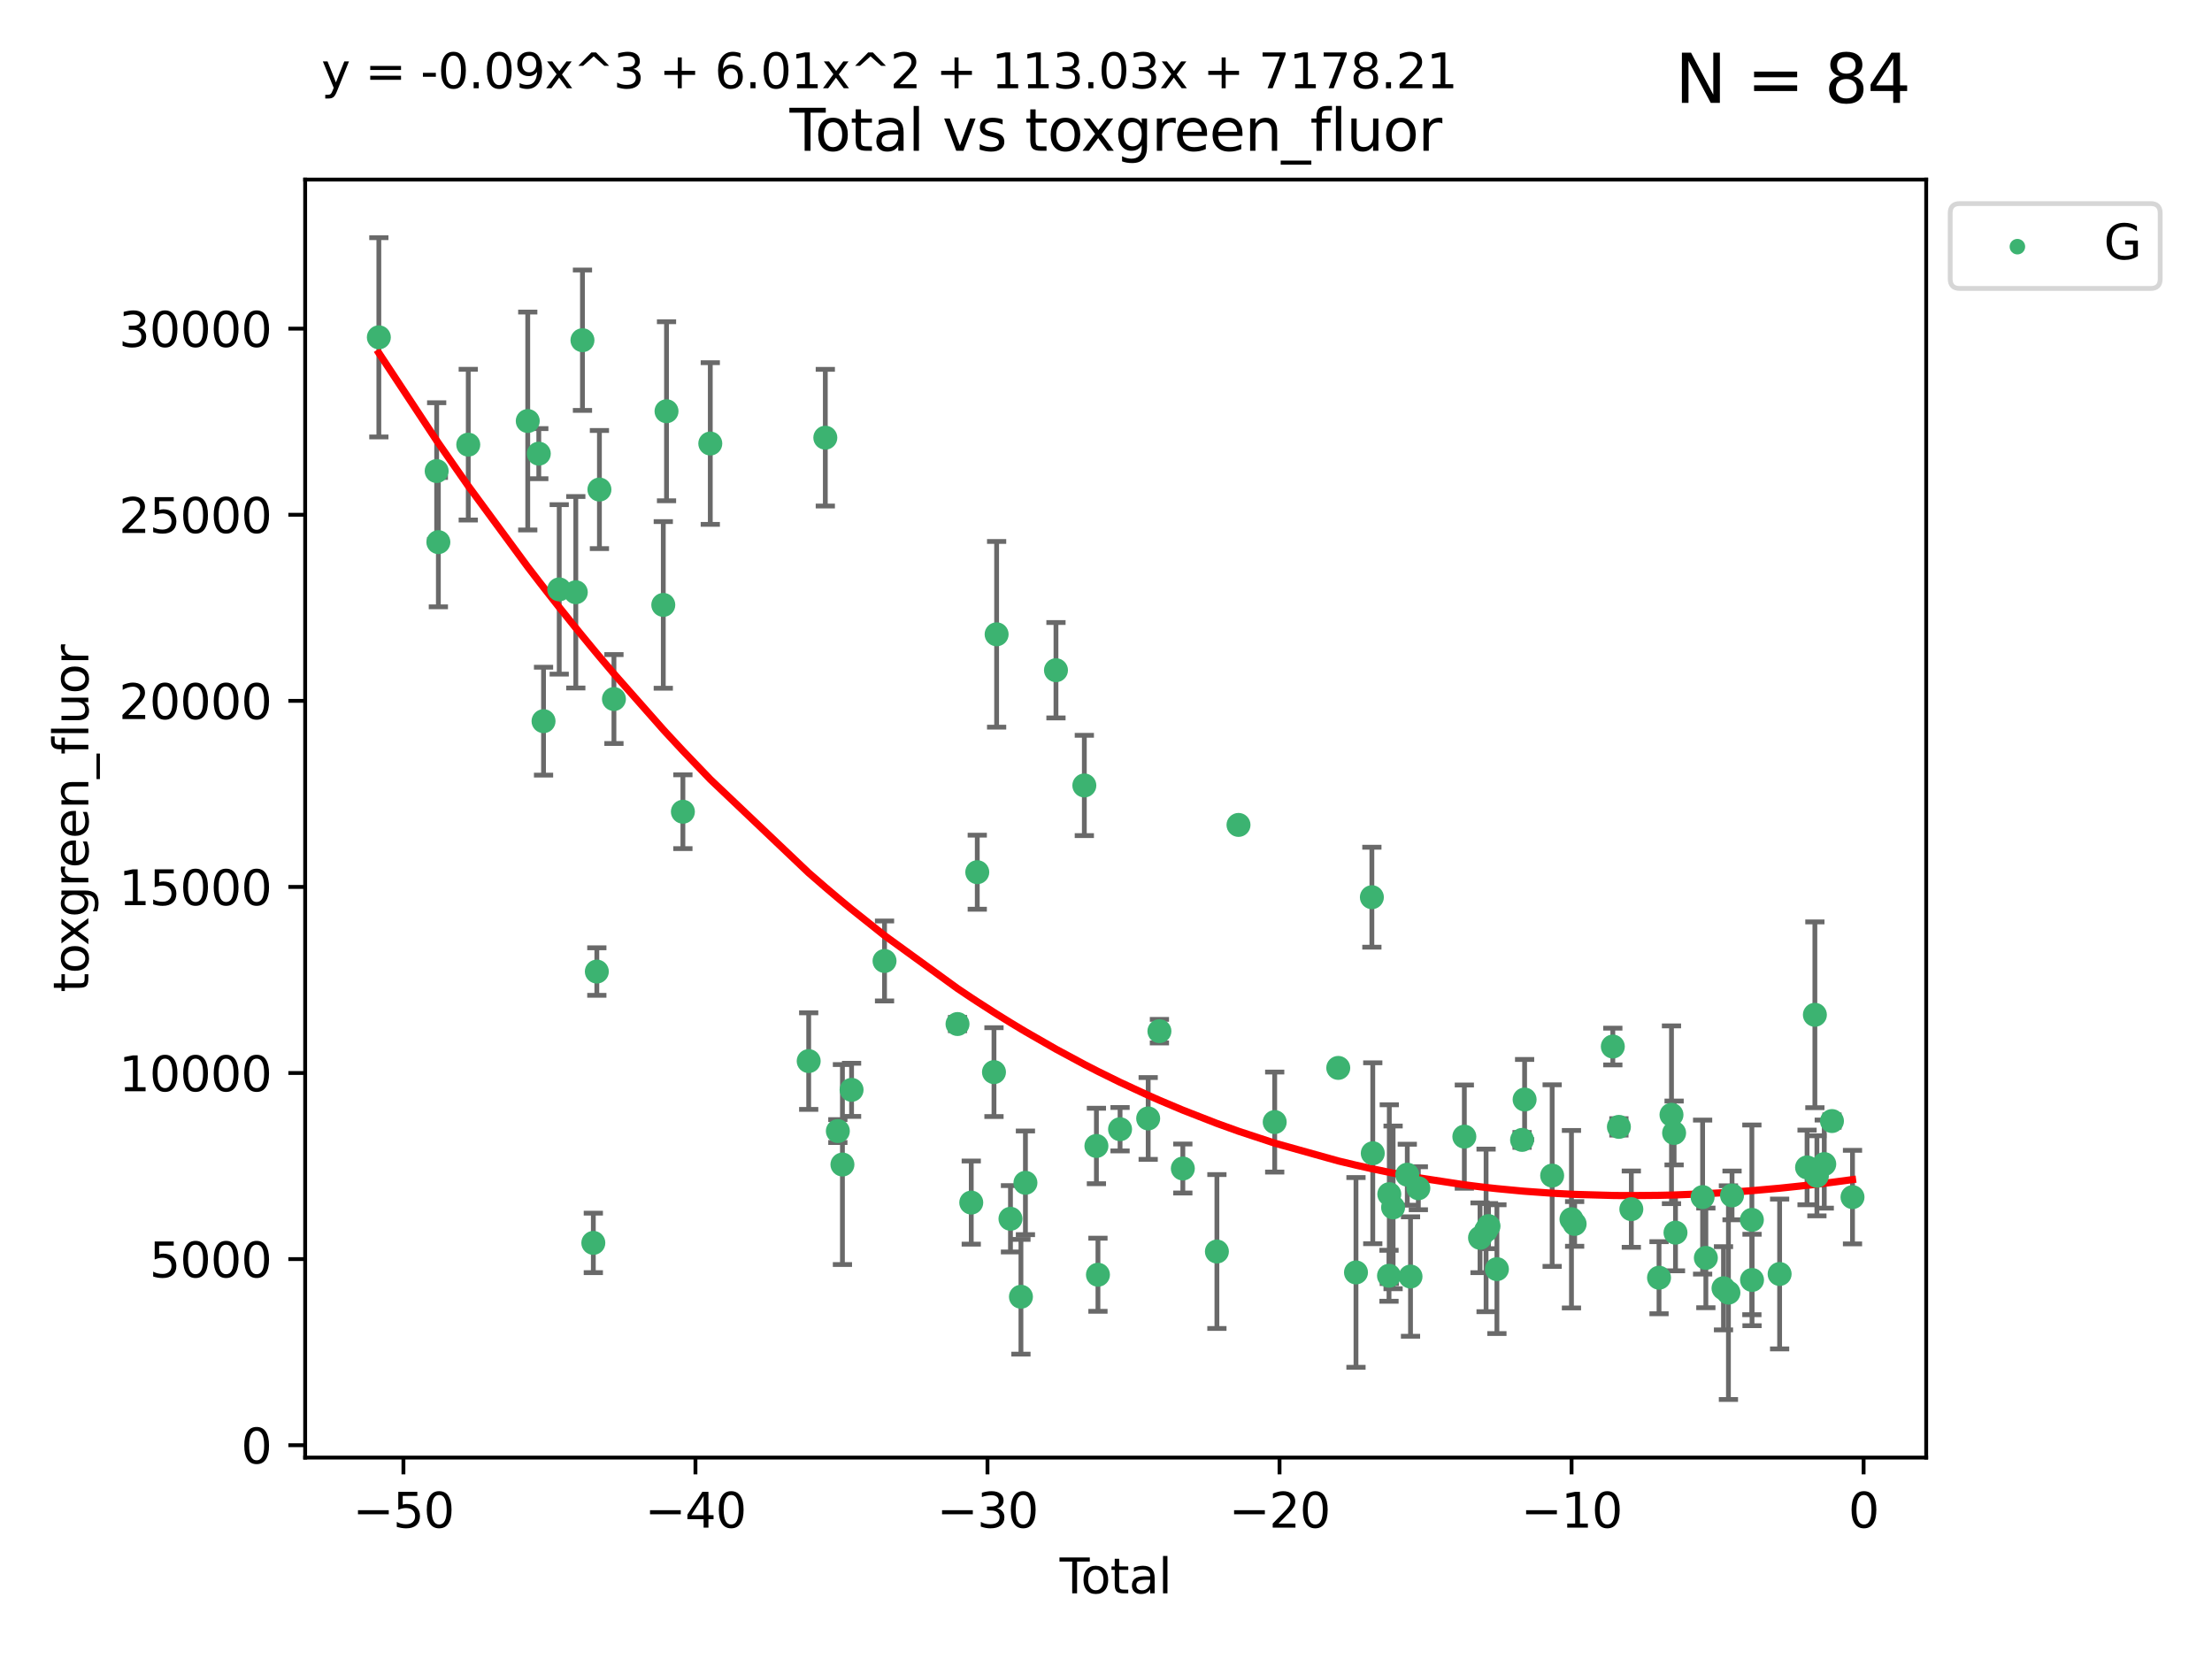 <?xml version="1.0" encoding="utf-8" standalone="no"?>
<!DOCTYPE svg PUBLIC "-//W3C//DTD SVG 1.1//EN"
  "http://www.w3.org/Graphics/SVG/1.1/DTD/svg11.dtd">
<svg xmlns:xlink="http://www.w3.org/1999/xlink" width="460.8pt" height="345.6pt" viewBox="0 0 460.8 345.6" xmlns="http://www.w3.org/2000/svg" version="1.1">
 <defs>
  <style type="text/css">*{stroke-linejoin: round; stroke-linecap: butt}</style>
 </defs>
 <g id="figure_1">
  <g id="patch_1">
   <path d="M 0 345.6 
L 460.8 345.6 
L 460.8 0 
L 0 0 
z
" style="fill: #ffffff"/>
  </g>
  <g id="axes_1">
   <g id="patch_2">
    <path d="M 63.571 303.64 
L 401.26 303.64 
L 401.26 37.411 
L 63.571 37.411 
z
" style="fill: #ffffff"/>
   </g>
   <g id="PathCollection_1">
    <defs>
     <path id="m15a98434f6" d="M 0 1.118 
C 0.297 1.118 0.581 1 0.791 0.791 
C 1 0.581 1.118 0.297 1.118 0 
C 1.118 -0.297 1 -0.581 0.791 -0.791 
C 0.581 -1 0.297 -1.118 0 -1.118 
C -0.297 -1.118 -0.581 -1 -0.791 -0.791 
C -1 -0.581 -1.118 -0.297 -1.118 0 
C -1.118 0.297 -1 0.581 -0.791 0.791 
C -0.581 1 -0.297 1.118 0 1.118 
z
" style="stroke: #3cb371"/>
    </defs>
    <g clip-path="url(#pbb8bb9b5a9)">
     <use xlink:href="#m15a98434f6" x="78.921" y="70.269" style="fill: #3cb371; stroke: #3cb371"/>
     <use xlink:href="#m15a98434f6" x="90.966" y="98.128" style="fill: #3cb371; stroke: #3cb371"/>
     <use xlink:href="#m15a98434f6" x="91.319" y="112.936" style="fill: #3cb371; stroke: #3cb371"/>
     <use xlink:href="#m15a98434f6" x="97.547" y="92.628" style="fill: #3cb371; stroke: #3cb371"/>
     <use xlink:href="#m15a98434f6" x="109.94" y="87.706" style="fill: #3cb371; stroke: #3cb371"/>
     <use xlink:href="#m15a98434f6" x="112.241" y="94.506" style="fill: #3cb371; stroke: #3cb371"/>
     <use xlink:href="#m15a98434f6" x="113.229" y="150.232" style="fill: #3cb371; stroke: #3cb371"/>
     <use xlink:href="#m15a98434f6" x="116.497" y="122.782" style="fill: #3cb371; stroke: #3cb371"/>
     <use xlink:href="#m15a98434f6" x="119.949" y="123.376" style="fill: #3cb371; stroke: #3cb371"/>
     <use xlink:href="#m15a98434f6" x="121.338" y="70.87" style="fill: #3cb371; stroke: #3cb371"/>
     <use xlink:href="#m15a98434f6" x="123.601" y="258.917" style="fill: #3cb371; stroke: #3cb371"/>
     <use xlink:href="#m15a98434f6" x="124.331" y="202.393" style="fill: #3cb371; stroke: #3cb371"/>
     <use xlink:href="#m15a98434f6" x="124.871" y="101.983" style="fill: #3cb371; stroke: #3cb371"/>
     <use xlink:href="#m15a98434f6" x="127.896" y="145.622" style="fill: #3cb371; stroke: #3cb371"/>
     <use xlink:href="#m15a98434f6" x="138.175" y="126.013" style="fill: #3cb371; stroke: #3cb371"/>
     <use xlink:href="#m15a98434f6" x="138.848" y="85.668" style="fill: #3cb371; stroke: #3cb371"/>
     <use xlink:href="#m15a98434f6" x="142.26" y="169.097" style="fill: #3cb371; stroke: #3cb371"/>
     <use xlink:href="#m15a98434f6" x="147.966" y="92.395" style="fill: #3cb371; stroke: #3cb371"/>
     <use xlink:href="#m15a98434f6" x="168.466" y="221.044" style="fill: #3cb371; stroke: #3cb371"/>
     <use xlink:href="#m15a98434f6" x="171.929" y="91.178" style="fill: #3cb371; stroke: #3cb371"/>
     <use xlink:href="#m15a98434f6" x="174.538" y="235.62" style="fill: #3cb371; stroke: #3cb371"/>
     <use xlink:href="#m15a98434f6" x="175.494" y="242.593" style="fill: #3cb371; stroke: #3cb371"/>
     <use xlink:href="#m15a98434f6" x="177.398" y="227.033" style="fill: #3cb371; stroke: #3cb371"/>
     <use xlink:href="#m15a98434f6" x="184.265" y="200.187" style="fill: #3cb371; stroke: #3cb371"/>
     <use xlink:href="#m15a98434f6" x="199.47" y="213.325" style="fill: #3cb371; stroke: #3cb371"/>
     <use xlink:href="#m15a98434f6" x="202.33" y="250.518" style="fill: #3cb371; stroke: #3cb371"/>
     <use xlink:href="#m15a98434f6" x="203.583" y="181.693" style="fill: #3cb371; stroke: #3cb371"/>
     <use xlink:href="#m15a98434f6" x="207.064" y="223.342" style="fill: #3cb371; stroke: #3cb371"/>
     <use xlink:href="#m15a98434f6" x="207.614" y="132.138" style="fill: #3cb371; stroke: #3cb371"/>
     <use xlink:href="#m15a98434f6" x="210.5" y="253.895" style="fill: #3cb371; stroke: #3cb371"/>
     <use xlink:href="#m15a98434f6" x="212.681" y="270.138" style="fill: #3cb371; stroke: #3cb371"/>
     <use xlink:href="#m15a98434f6" x="213.616" y="246.401" style="fill: #3cb371; stroke: #3cb371"/>
     <use xlink:href="#m15a98434f6" x="219.978" y="139.617" style="fill: #3cb371; stroke: #3cb371"/>
     <use xlink:href="#m15a98434f6" x="225.886" y="163.625" style="fill: #3cb371; stroke: #3cb371"/>
     <use xlink:href="#m15a98434f6" x="228.402" y="238.727" style="fill: #3cb371; stroke: #3cb371"/>
     <use xlink:href="#m15a98434f6" x="228.723" y="265.551" style="fill: #3cb371; stroke: #3cb371"/>
     <use xlink:href="#m15a98434f6" x="233.33" y="235.236" style="fill: #3cb371; stroke: #3cb371"/>
     <use xlink:href="#m15a98434f6" x="239.187" y="232.992" style="fill: #3cb371; stroke: #3cb371"/>
     <use xlink:href="#m15a98434f6" x="241.528" y="214.811" style="fill: #3cb371; stroke: #3cb371"/>
     <use xlink:href="#m15a98434f6" x="246.406" y="243.423" style="fill: #3cb371; stroke: #3cb371"/>
     <use xlink:href="#m15a98434f6" x="253.503" y="260.715" style="fill: #3cb371; stroke: #3cb371"/>
     <use xlink:href="#m15a98434f6" x="258.003" y="171.846" style="fill: #3cb371; stroke: #3cb371"/>
     <use xlink:href="#m15a98434f6" x="265.545" y="233.746" style="fill: #3cb371; stroke: #3cb371"/>
     <use xlink:href="#m15a98434f6" x="278.783" y="222.465" style="fill: #3cb371; stroke: #3cb371"/>
     <use xlink:href="#m15a98434f6" x="282.476" y="265.069" style="fill: #3cb371; stroke: #3cb371"/>
     <use xlink:href="#m15a98434f6" x="285.787" y="186.905" style="fill: #3cb371; stroke: #3cb371"/>
     <use xlink:href="#m15a98434f6" x="285.974" y="240.244" style="fill: #3cb371; stroke: #3cb371"/>
     <use xlink:href="#m15a98434f6" x="289.356" y="265.766" style="fill: #3cb371; stroke: #3cb371"/>
     <use xlink:href="#m15a98434f6" x="289.417" y="248.765" style="fill: #3cb371; stroke: #3cb371"/>
     <use xlink:href="#m15a98434f6" x="290.206" y="251.521" style="fill: #3cb371; stroke: #3cb371"/>
     <use xlink:href="#m15a98434f6" x="293.164" y="244.71" style="fill: #3cb371; stroke: #3cb371"/>
     <use xlink:href="#m15a98434f6" x="293.836" y="265.926" style="fill: #3cb371; stroke: #3cb371"/>
     <use xlink:href="#m15a98434f6" x="295.468" y="247.533" style="fill: #3cb371; stroke: #3cb371"/>
     <use xlink:href="#m15a98434f6" x="305.049" y="236.781" style="fill: #3cb371; stroke: #3cb371"/>
     <use xlink:href="#m15a98434f6" x="308.317" y="257.855" style="fill: #3cb371; stroke: #3cb371"/>
     <use xlink:href="#m15a98434f6" x="309.578" y="256.315" style="fill: #3cb371; stroke: #3cb371"/>
     <use xlink:href="#m15a98434f6" x="310.083" y="255.418" style="fill: #3cb371; stroke: #3cb371"/>
     <use xlink:href="#m15a98434f6" x="311.834" y="264.386" style="fill: #3cb371; stroke: #3cb371"/>
     <use xlink:href="#m15a98434f6" x="317.075" y="237.461" style="fill: #3cb371; stroke: #3cb371"/>
     <use xlink:href="#m15a98434f6" x="317.605" y="229.05" style="fill: #3cb371; stroke: #3cb371"/>
     <use xlink:href="#m15a98434f6" x="323.343" y="244.895" style="fill: #3cb371; stroke: #3cb371"/>
     <use xlink:href="#m15a98434f6" x="327.364" y="253.983" style="fill: #3cb371; stroke: #3cb371"/>
     <use xlink:href="#m15a98434f6" x="328.026" y="254.964" style="fill: #3cb371; stroke: #3cb371"/>
     <use xlink:href="#m15a98434f6" x="335.981" y="218.015" style="fill: #3cb371; stroke: #3cb371"/>
     <use xlink:href="#m15a98434f6" x="337.246" y="234.749" style="fill: #3cb371; stroke: #3cb371"/>
     <use xlink:href="#m15a98434f6" x="339.836" y="251.89" style="fill: #3cb371; stroke: #3cb371"/>
     <use xlink:href="#m15a98434f6" x="345.606" y="266.171" style="fill: #3cb371; stroke: #3cb371"/>
     <use xlink:href="#m15a98434f6" x="348.201" y="232.227" style="fill: #3cb371; stroke: #3cb371"/>
     <use xlink:href="#m15a98434f6" x="348.747" y="236.019" style="fill: #3cb371; stroke: #3cb371"/>
     <use xlink:href="#m15a98434f6" x="349.036" y="256.785" style="fill: #3cb371; stroke: #3cb371"/>
     <use xlink:href="#m15a98434f6" x="354.686" y="249.377" style="fill: #3cb371; stroke: #3cb371"/>
     <use xlink:href="#m15a98434f6" x="355.362" y="262.041" style="fill: #3cb371; stroke: #3cb371"/>
     <use xlink:href="#m15a98434f6" x="359.037" y="268.367" style="fill: #3cb371; stroke: #3cb371"/>
     <use xlink:href="#m15a98434f6" x="360.063" y="269.278" style="fill: #3cb371; stroke: #3cb371"/>
     <use xlink:href="#m15a98434f6" x="360.815" y="249.027" style="fill: #3cb371; stroke: #3cb371"/>
     <use xlink:href="#m15a98434f6" x="364.948" y="254.116" style="fill: #3cb371; stroke: #3cb371"/>
     <use xlink:href="#m15a98434f6" x="364.979" y="266.639" style="fill: #3cb371; stroke: #3cb371"/>
     <use xlink:href="#m15a98434f6" x="370.728" y="265.396" style="fill: #3cb371; stroke: #3cb371"/>
     <use xlink:href="#m15a98434f6" x="376.444" y="243.193" style="fill: #3cb371; stroke: #3cb371"/>
     <use xlink:href="#m15a98434f6" x="378.073" y="211.4" style="fill: #3cb371; stroke: #3cb371"/>
     <use xlink:href="#m15a98434f6" x="378.495" y="244.943" style="fill: #3cb371; stroke: #3cb371"/>
     <use xlink:href="#m15a98434f6" x="380.027" y="242.5" style="fill: #3cb371; stroke: #3cb371"/>
     <use xlink:href="#m15a98434f6" x="381.63" y="233.535" style="fill: #3cb371; stroke: #3cb371"/>
     <use xlink:href="#m15a98434f6" x="385.911" y="249.382" style="fill: #3cb371; stroke: #3cb371"/>
    </g>
   </g>
   <g id="matplotlib.axis_1">
    <g id="xtick_1">
     <g id="line2d_1">
      <defs>
       <path id="mbf5003705a" d="M 0 0 
L 0 3.5 
" style="stroke: #000000; stroke-width: 0.8"/>
      </defs>
      <g>
       <use xlink:href="#mbf5003705a" x="84.041" y="303.64" style="stroke: #000000; stroke-width: 0.8"/>
      </g>
     </g>
     <g id="text_1">
      <!-- −50 -->
      <g transform="translate(73.488 318.238)scale(0.1 -0.1)">
       <defs>
        <path id="DejaVuSans-2212" d="M 678 2272 
L 4684 2272 
L 4684 1741 
L 678 1741 
L 678 2272 
z
" transform="scale(0.016)"/>
        <path id="DejaVuSans-35" d="M 691 4666 
L 3169 4666 
L 3169 4134 
L 1269 4134 
L 1269 2991 
Q 1406 3038 1543 3061 
Q 1681 3084 1819 3084 
Q 2600 3084 3056 2656 
Q 3513 2228 3513 1497 
Q 3513 744 3044 326 
Q 2575 -91 1722 -91 
Q 1428 -91 1123 -41 
Q 819 9 494 109 
L 494 744 
Q 775 591 1075 516 
Q 1375 441 1709 441 
Q 2250 441 2565 725 
Q 2881 1009 2881 1497 
Q 2881 1984 2565 2268 
Q 2250 2553 1709 2553 
Q 1456 2553 1204 2497 
Q 953 2441 691 2322 
L 691 4666 
z
" transform="scale(0.016)"/>
        <path id="DejaVuSans-30" d="M 2034 4250 
Q 1547 4250 1301 3770 
Q 1056 3291 1056 2328 
Q 1056 1369 1301 889 
Q 1547 409 2034 409 
Q 2525 409 2770 889 
Q 3016 1369 3016 2328 
Q 3016 3291 2770 3770 
Q 2525 4250 2034 4250 
z
M 2034 4750 
Q 2819 4750 3233 4129 
Q 3647 3509 3647 2328 
Q 3647 1150 3233 529 
Q 2819 -91 2034 -91 
Q 1250 -91 836 529 
Q 422 1150 422 2328 
Q 422 3509 836 4129 
Q 1250 4750 2034 4750 
z
" transform="scale(0.016)"/>
       </defs>
       <use xlink:href="#DejaVuSans-2212"/>
       <use xlink:href="#DejaVuSans-35" x="83.789"/>
       <use xlink:href="#DejaVuSans-30" x="147.412"/>
      </g>
     </g>
    </g>
    <g id="xtick_2">
     <g id="line2d_2">
      <g>
       <use xlink:href="#mbf5003705a" x="144.877" y="303.64" style="stroke: #000000; stroke-width: 0.8"/>
      </g>
     </g>
     <g id="text_2">
      <!-- −40 -->
      <g transform="translate(134.325 318.238)scale(0.1 -0.1)">
       <defs>
        <path id="DejaVuSans-34" d="M 2419 4116 
L 825 1625 
L 2419 1625 
L 2419 4116 
z
M 2253 4666 
L 3047 4666 
L 3047 1625 
L 3713 1625 
L 3713 1100 
L 3047 1100 
L 3047 0 
L 2419 0 
L 2419 1100 
L 313 1100 
L 313 1709 
L 2253 4666 
z
" transform="scale(0.016)"/>
       </defs>
       <use xlink:href="#DejaVuSans-2212"/>
       <use xlink:href="#DejaVuSans-34" x="83.789"/>
       <use xlink:href="#DejaVuSans-30" x="147.412"/>
      </g>
     </g>
    </g>
    <g id="xtick_3">
     <g id="line2d_3">
      <g>
       <use xlink:href="#mbf5003705a" x="205.713" y="303.64" style="stroke: #000000; stroke-width: 0.8"/>
      </g>
     </g>
     <g id="text_3">
      <!-- −30 -->
      <g transform="translate(195.161 318.238)scale(0.1 -0.1)">
       <defs>
        <path id="DejaVuSans-33" d="M 2597 2516 
Q 3050 2419 3304 2112 
Q 3559 1806 3559 1356 
Q 3559 666 3084 287 
Q 2609 -91 1734 -91 
Q 1441 -91 1130 -33 
Q 819 25 488 141 
L 488 750 
Q 750 597 1062 519 
Q 1375 441 1716 441 
Q 2309 441 2620 675 
Q 2931 909 2931 1356 
Q 2931 1769 2642 2001 
Q 2353 2234 1838 2234 
L 1294 2234 
L 1294 2753 
L 1863 2753 
Q 2328 2753 2575 2939 
Q 2822 3125 2822 3475 
Q 2822 3834 2567 4026 
Q 2313 4219 1838 4219 
Q 1578 4219 1281 4162 
Q 984 4106 628 3988 
L 628 4550 
Q 988 4650 1302 4700 
Q 1616 4750 1894 4750 
Q 2613 4750 3031 4423 
Q 3450 4097 3450 3541 
Q 3450 3153 3228 2886 
Q 3006 2619 2597 2516 
z
" transform="scale(0.016)"/>
       </defs>
       <use xlink:href="#DejaVuSans-2212"/>
       <use xlink:href="#DejaVuSans-33" x="83.789"/>
       <use xlink:href="#DejaVuSans-30" x="147.412"/>
      </g>
     </g>
    </g>
    <g id="xtick_4">
     <g id="line2d_4">
      <g>
       <use xlink:href="#mbf5003705a" x="266.549" y="303.64" style="stroke: #000000; stroke-width: 0.8"/>
      </g>
     </g>
     <g id="text_4">
      <!-- −20 -->
      <g transform="translate(255.997 318.238)scale(0.1 -0.1)">
       <defs>
        <path id="DejaVuSans-32" d="M 1228 531 
L 3431 531 
L 3431 0 
L 469 0 
L 469 531 
Q 828 903 1448 1529 
Q 2069 2156 2228 2338 
Q 2531 2678 2651 2914 
Q 2772 3150 2772 3378 
Q 2772 3750 2511 3984 
Q 2250 4219 1831 4219 
Q 1534 4219 1204 4116 
Q 875 4013 500 3803 
L 500 4441 
Q 881 4594 1212 4672 
Q 1544 4750 1819 4750 
Q 2544 4750 2975 4387 
Q 3406 4025 3406 3419 
Q 3406 3131 3298 2873 
Q 3191 2616 2906 2266 
Q 2828 2175 2409 1742 
Q 1991 1309 1228 531 
z
" transform="scale(0.016)"/>
       </defs>
       <use xlink:href="#DejaVuSans-2212"/>
       <use xlink:href="#DejaVuSans-32" x="83.789"/>
       <use xlink:href="#DejaVuSans-30" x="147.412"/>
      </g>
     </g>
    </g>
    <g id="xtick_5">
     <g id="line2d_5">
      <g>
       <use xlink:href="#mbf5003705a" x="327.385" y="303.64" style="stroke: #000000; stroke-width: 0.8"/>
      </g>
     </g>
     <g id="text_5">
      <!-- −10 -->
      <g transform="translate(316.833 318.238)scale(0.1 -0.1)">
       <defs>
        <path id="DejaVuSans-31" d="M 794 531 
L 1825 531 
L 1825 4091 
L 703 3866 
L 703 4441 
L 1819 4666 
L 2450 4666 
L 2450 531 
L 3481 531 
L 3481 0 
L 794 0 
L 794 531 
z
" transform="scale(0.016)"/>
       </defs>
       <use xlink:href="#DejaVuSans-2212"/>
       <use xlink:href="#DejaVuSans-31" x="83.789"/>
       <use xlink:href="#DejaVuSans-30" x="147.412"/>
      </g>
     </g>
    </g>
    <g id="xtick_6">
     <g id="line2d_6">
      <g>
       <use xlink:href="#mbf5003705a" x="388.221" y="303.64" style="stroke: #000000; stroke-width: 0.8"/>
      </g>
     </g>
     <g id="text_6">
      <!-- 0 -->
      <g transform="translate(385.04 318.238)scale(0.1 -0.1)">
       <use xlink:href="#DejaVuSans-30"/>
      </g>
     </g>
    </g>
    <g id="text_7">
     <!-- Total -->
     <g transform="translate(220.739 331.917)scale(0.1 -0.1)">
      <defs>
       <path id="DejaVuSans-54" d="M -19 4666 
L 3928 4666 
L 3928 4134 
L 2272 4134 
L 2272 0 
L 1638 0 
L 1638 4134 
L -19 4134 
L -19 4666 
z
" transform="scale(0.016)"/>
       <path id="DejaVuSans-6f" d="M 1959 3097 
Q 1497 3097 1228 2736 
Q 959 2375 959 1747 
Q 959 1119 1226 758 
Q 1494 397 1959 397 
Q 2419 397 2687 759 
Q 2956 1122 2956 1747 
Q 2956 2369 2687 2733 
Q 2419 3097 1959 3097 
z
M 1959 3584 
Q 2709 3584 3137 3096 
Q 3566 2609 3566 1747 
Q 3566 888 3137 398 
Q 2709 -91 1959 -91 
Q 1206 -91 779 398 
Q 353 888 353 1747 
Q 353 2609 779 3096 
Q 1206 3584 1959 3584 
z
" transform="scale(0.016)"/>
       <path id="DejaVuSans-74" d="M 1172 4494 
L 1172 3500 
L 2356 3500 
L 2356 3053 
L 1172 3053 
L 1172 1153 
Q 1172 725 1289 603 
Q 1406 481 1766 481 
L 2356 481 
L 2356 0 
L 1766 0 
Q 1100 0 847 248 
Q 594 497 594 1153 
L 594 3053 
L 172 3053 
L 172 3500 
L 594 3500 
L 594 4494 
L 1172 4494 
z
" transform="scale(0.016)"/>
       <path id="DejaVuSans-61" d="M 2194 1759 
Q 1497 1759 1228 1600 
Q 959 1441 959 1056 
Q 959 750 1161 570 
Q 1363 391 1709 391 
Q 2188 391 2477 730 
Q 2766 1069 2766 1631 
L 2766 1759 
L 2194 1759 
z
M 3341 1997 
L 3341 0 
L 2766 0 
L 2766 531 
Q 2569 213 2275 61 
Q 1981 -91 1556 -91 
Q 1019 -91 701 211 
Q 384 513 384 1019 
Q 384 1609 779 1909 
Q 1175 2209 1959 2209 
L 2766 2209 
L 2766 2266 
Q 2766 2663 2505 2880 
Q 2244 3097 1772 3097 
Q 1472 3097 1187 3025 
Q 903 2953 641 2809 
L 641 3341 
Q 956 3463 1253 3523 
Q 1550 3584 1831 3584 
Q 2591 3584 2966 3190 
Q 3341 2797 3341 1997 
z
" transform="scale(0.016)"/>
       <path id="DejaVuSans-6c" d="M 603 4863 
L 1178 4863 
L 1178 0 
L 603 0 
L 603 4863 
z
" transform="scale(0.016)"/>
      </defs>
      <use xlink:href="#DejaVuSans-54"/>
      <use xlink:href="#DejaVuSans-6f" x="44.084"/>
      <use xlink:href="#DejaVuSans-74" x="105.266"/>
      <use xlink:href="#DejaVuSans-61" x="144.475"/>
      <use xlink:href="#DejaVuSans-6c" x="205.754"/>
     </g>
    </g>
   </g>
   <g id="matplotlib.axis_2">
    <g id="ytick_1">
     <g id="line2d_7">
      <defs>
       <path id="m89752cdf15" d="M 0 0 
L -3.5 0 
" style="stroke: #000000; stroke-width: 0.8"/>
      </defs>
      <g>
       <use xlink:href="#m89752cdf15" x="63.571" y="301.063" style="stroke: #000000; stroke-width: 0.8"/>
      </g>
     </g>
     <g id="text_8">
      <!-- 0 -->
      <g transform="translate(50.209 304.863)scale(0.1 -0.1)">
       <use xlink:href="#DejaVuSans-30"/>
      </g>
     </g>
    </g>
    <g id="ytick_2">
     <g id="line2d_8">
      <g>
       <use xlink:href="#m89752cdf15" x="63.571" y="262.296" style="stroke: #000000; stroke-width: 0.8"/>
      </g>
     </g>
     <g id="text_9">
      <!-- 5000 -->
      <g transform="translate(31.121 266.095)scale(0.1 -0.1)">
       <use xlink:href="#DejaVuSans-35"/>
       <use xlink:href="#DejaVuSans-30" x="63.623"/>
       <use xlink:href="#DejaVuSans-30" x="127.246"/>
       <use xlink:href="#DejaVuSans-30" x="190.869"/>
      </g>
     </g>
    </g>
    <g id="ytick_3">
     <g id="line2d_9">
      <g>
       <use xlink:href="#m89752cdf15" x="63.571" y="223.529" style="stroke: #000000; stroke-width: 0.8"/>
      </g>
     </g>
     <g id="text_10">
      <!-- 10000 -->
      <g transform="translate(24.759 227.328)scale(0.1 -0.1)">
       <use xlink:href="#DejaVuSans-31"/>
       <use xlink:href="#DejaVuSans-30" x="63.623"/>
       <use xlink:href="#DejaVuSans-30" x="127.246"/>
       <use xlink:href="#DejaVuSans-30" x="190.869"/>
       <use xlink:href="#DejaVuSans-30" x="254.492"/>
      </g>
     </g>
    </g>
    <g id="ytick_4">
     <g id="line2d_10">
      <g>
       <use xlink:href="#m89752cdf15" x="63.571" y="184.762" style="stroke: #000000; stroke-width: 0.8"/>
      </g>
     </g>
     <g id="text_11">
      <!-- 15000 -->
      <g transform="translate(24.759 188.561)scale(0.1 -0.1)">
       <use xlink:href="#DejaVuSans-31"/>
       <use xlink:href="#DejaVuSans-35" x="63.623"/>
       <use xlink:href="#DejaVuSans-30" x="127.246"/>
       <use xlink:href="#DejaVuSans-30" x="190.869"/>
       <use xlink:href="#DejaVuSans-30" x="254.492"/>
      </g>
     </g>
    </g>
    <g id="ytick_5">
     <g id="line2d_11">
      <g>
       <use xlink:href="#m89752cdf15" x="63.571" y="145.995" style="stroke: #000000; stroke-width: 0.8"/>
      </g>
     </g>
     <g id="text_12">
      <!-- 20000 -->
      <g transform="translate(24.759 149.794)scale(0.1 -0.1)">
       <use xlink:href="#DejaVuSans-32"/>
       <use xlink:href="#DejaVuSans-30" x="63.623"/>
       <use xlink:href="#DejaVuSans-30" x="127.246"/>
       <use xlink:href="#DejaVuSans-30" x="190.869"/>
       <use xlink:href="#DejaVuSans-30" x="254.492"/>
      </g>
     </g>
    </g>
    <g id="ytick_6">
     <g id="line2d_12">
      <g>
       <use xlink:href="#m89752cdf15" x="63.571" y="107.228" style="stroke: #000000; stroke-width: 0.8"/>
      </g>
     </g>
     <g id="text_13">
      <!-- 25000 -->
      <g transform="translate(24.759 111.027)scale(0.1 -0.1)">
       <use xlink:href="#DejaVuSans-32"/>
       <use xlink:href="#DejaVuSans-35" x="63.623"/>
       <use xlink:href="#DejaVuSans-30" x="127.246"/>
       <use xlink:href="#DejaVuSans-30" x="190.869"/>
       <use xlink:href="#DejaVuSans-30" x="254.492"/>
      </g>
     </g>
    </g>
    <g id="ytick_7">
     <g id="line2d_13">
      <g>
       <use xlink:href="#m89752cdf15" x="63.571" y="68.461" style="stroke: #000000; stroke-width: 0.8"/>
      </g>
     </g>
     <g id="text_14">
      <!-- 30000 -->
      <g transform="translate(24.759 72.26)scale(0.1 -0.1)">
       <use xlink:href="#DejaVuSans-33"/>
       <use xlink:href="#DejaVuSans-30" x="63.623"/>
       <use xlink:href="#DejaVuSans-30" x="127.246"/>
       <use xlink:href="#DejaVuSans-30" x="190.869"/>
       <use xlink:href="#DejaVuSans-30" x="254.492"/>
      </g>
     </g>
    </g>
    <g id="text_15">
     <!-- toxgreen_fluor -->
     <g transform="translate(18.401 206.72)rotate(-90)scale(0.1 -0.1)">
      <defs>
       <path id="DejaVuSans-78" d="M 3513 3500 
L 2247 1797 
L 3578 0 
L 2900 0 
L 1881 1375 
L 863 0 
L 184 0 
L 1544 1831 
L 300 3500 
L 978 3500 
L 1906 2253 
L 2834 3500 
L 3513 3500 
z
" transform="scale(0.016)"/>
       <path id="DejaVuSans-67" d="M 2906 1791 
Q 2906 2416 2648 2759 
Q 2391 3103 1925 3103 
Q 1463 3103 1205 2759 
Q 947 2416 947 1791 
Q 947 1169 1205 825 
Q 1463 481 1925 481 
Q 2391 481 2648 825 
Q 2906 1169 2906 1791 
z
M 3481 434 
Q 3481 -459 3084 -895 
Q 2688 -1331 1869 -1331 
Q 1566 -1331 1297 -1286 
Q 1028 -1241 775 -1147 
L 775 -588 
Q 1028 -725 1275 -790 
Q 1522 -856 1778 -856 
Q 2344 -856 2625 -561 
Q 2906 -266 2906 331 
L 2906 616 
Q 2728 306 2450 153 
Q 2172 0 1784 0 
Q 1141 0 747 490 
Q 353 981 353 1791 
Q 353 2603 747 3093 
Q 1141 3584 1784 3584 
Q 2172 3584 2450 3431 
Q 2728 3278 2906 2969 
L 2906 3500 
L 3481 3500 
L 3481 434 
z
" transform="scale(0.016)"/>
       <path id="DejaVuSans-72" d="M 2631 2963 
Q 2534 3019 2420 3045 
Q 2306 3072 2169 3072 
Q 1681 3072 1420 2755 
Q 1159 2438 1159 1844 
L 1159 0 
L 581 0 
L 581 3500 
L 1159 3500 
L 1159 2956 
Q 1341 3275 1631 3429 
Q 1922 3584 2338 3584 
Q 2397 3584 2469 3576 
Q 2541 3569 2628 3553 
L 2631 2963 
z
" transform="scale(0.016)"/>
       <path id="DejaVuSans-65" d="M 3597 1894 
L 3597 1613 
L 953 1613 
Q 991 1019 1311 708 
Q 1631 397 2203 397 
Q 2534 397 2845 478 
Q 3156 559 3463 722 
L 3463 178 
Q 3153 47 2828 -22 
Q 2503 -91 2169 -91 
Q 1331 -91 842 396 
Q 353 884 353 1716 
Q 353 2575 817 3079 
Q 1281 3584 2069 3584 
Q 2775 3584 3186 3129 
Q 3597 2675 3597 1894 
z
M 3022 2063 
Q 3016 2534 2758 2815 
Q 2500 3097 2075 3097 
Q 1594 3097 1305 2825 
Q 1016 2553 972 2059 
L 3022 2063 
z
" transform="scale(0.016)"/>
       <path id="DejaVuSans-6e" d="M 3513 2113 
L 3513 0 
L 2938 0 
L 2938 2094 
Q 2938 2591 2744 2837 
Q 2550 3084 2163 3084 
Q 1697 3084 1428 2787 
Q 1159 2491 1159 1978 
L 1159 0 
L 581 0 
L 581 3500 
L 1159 3500 
L 1159 2956 
Q 1366 3272 1645 3428 
Q 1925 3584 2291 3584 
Q 2894 3584 3203 3211 
Q 3513 2838 3513 2113 
z
" transform="scale(0.016)"/>
       <path id="DejaVuSans-5f" d="M 3263 -1063 
L 3263 -1509 
L -63 -1509 
L -63 -1063 
L 3263 -1063 
z
" transform="scale(0.016)"/>
       <path id="DejaVuSans-66" d="M 2375 4863 
L 2375 4384 
L 1825 4384 
Q 1516 4384 1395 4259 
Q 1275 4134 1275 3809 
L 1275 3500 
L 2222 3500 
L 2222 3053 
L 1275 3053 
L 1275 0 
L 697 0 
L 697 3053 
L 147 3053 
L 147 3500 
L 697 3500 
L 697 3744 
Q 697 4328 969 4595 
Q 1241 4863 1831 4863 
L 2375 4863 
z
" transform="scale(0.016)"/>
       <path id="DejaVuSans-75" d="M 544 1381 
L 544 3500 
L 1119 3500 
L 1119 1403 
Q 1119 906 1312 657 
Q 1506 409 1894 409 
Q 2359 409 2629 706 
Q 2900 1003 2900 1516 
L 2900 3500 
L 3475 3500 
L 3475 0 
L 2900 0 
L 2900 538 
Q 2691 219 2414 64 
Q 2138 -91 1772 -91 
Q 1169 -91 856 284 
Q 544 659 544 1381 
z
M 1991 3584 
L 1991 3584 
z
" transform="scale(0.016)"/>
      </defs>
      <use xlink:href="#DejaVuSans-74"/>
      <use xlink:href="#DejaVuSans-6f" x="39.209"/>
      <use xlink:href="#DejaVuSans-78" x="97.266"/>
      <use xlink:href="#DejaVuSans-67" x="156.445"/>
      <use xlink:href="#DejaVuSans-72" x="219.922"/>
      <use xlink:href="#DejaVuSans-65" x="258.785"/>
      <use xlink:href="#DejaVuSans-65" x="320.309"/>
      <use xlink:href="#DejaVuSans-6e" x="381.832"/>
      <use xlink:href="#DejaVuSans-5f" x="445.211"/>
      <use xlink:href="#DejaVuSans-66" x="495.211"/>
      <use xlink:href="#DejaVuSans-6c" x="530.416"/>
      <use xlink:href="#DejaVuSans-75" x="558.199"/>
      <use xlink:href="#DejaVuSans-6f" x="621.578"/>
      <use xlink:href="#DejaVuSans-72" x="682.76"/>
     </g>
    </g>
   </g>
   <g id="LineCollection_1">
    <path d="M 78.921 91.025 
L 78.921 49.513 
" clip-path="url(#pbb8bb9b5a9)" style="fill: none; stroke: #696969"/>
    <path d="M 90.966 112.365 
L 90.966 83.892 
" clip-path="url(#pbb8bb9b5a9)" style="fill: none; stroke: #696969"/>
    <path d="M 91.319 126.411 
L 91.319 99.461 
" clip-path="url(#pbb8bb9b5a9)" style="fill: none; stroke: #696969"/>
    <path d="M 97.547 108.33 
L 97.547 76.926 
" clip-path="url(#pbb8bb9b5a9)" style="fill: none; stroke: #696969"/>
    <path d="M 109.94 110.4 
L 109.94 65.012 
" clip-path="url(#pbb8bb9b5a9)" style="fill: none; stroke: #696969"/>
    <path d="M 112.241 99.727 
L 112.241 89.286 
" clip-path="url(#pbb8bb9b5a9)" style="fill: none; stroke: #696969"/>
    <path d="M 113.229 161.47 
L 113.229 138.993 
" clip-path="url(#pbb8bb9b5a9)" style="fill: none; stroke: #696969"/>
    <path d="M 116.497 140.43 
L 116.497 105.133 
" clip-path="url(#pbb8bb9b5a9)" style="fill: none; stroke: #696969"/>
    <path d="M 119.949 143.318 
L 119.949 103.434 
" clip-path="url(#pbb8bb9b5a9)" style="fill: none; stroke: #696969"/>
    <path d="M 121.338 85.493 
L 121.338 56.247 
" clip-path="url(#pbb8bb9b5a9)" style="fill: none; stroke: #696969"/>
    <path d="M 123.601 265.113 
L 123.601 252.72 
" clip-path="url(#pbb8bb9b5a9)" style="fill: none; stroke: #696969"/>
    <path d="M 124.331 207.343 
L 124.331 197.443 
" clip-path="url(#pbb8bb9b5a9)" style="fill: none; stroke: #696969"/>
    <path d="M 124.871 114.287 
L 124.871 89.679 
" clip-path="url(#pbb8bb9b5a9)" style="fill: none; stroke: #696969"/>
    <path d="M 127.896 154.886 
L 127.896 136.359 
" clip-path="url(#pbb8bb9b5a9)" style="fill: none; stroke: #696969"/>
    <path d="M 138.175 143.369 
L 138.175 108.657 
" clip-path="url(#pbb8bb9b5a9)" style="fill: none; stroke: #696969"/>
    <path d="M 138.848 104.315 
L 138.848 67.021 
" clip-path="url(#pbb8bb9b5a9)" style="fill: none; stroke: #696969"/>
    <path d="M 142.26 176.781 
L 142.26 161.412 
" clip-path="url(#pbb8bb9b5a9)" style="fill: none; stroke: #696969"/>
    <path d="M 147.966 109.235 
L 147.966 75.555 
" clip-path="url(#pbb8bb9b5a9)" style="fill: none; stroke: #696969"/>
    <path d="M 168.466 231.105 
L 168.466 210.983 
" clip-path="url(#pbb8bb9b5a9)" style="fill: none; stroke: #696969"/>
    <path d="M 171.929 105.412 
L 171.929 76.943 
" clip-path="url(#pbb8bb9b5a9)" style="fill: none; stroke: #696969"/>
    <path d="M 174.538 238.008 
L 174.538 233.232 
" clip-path="url(#pbb8bb9b5a9)" style="fill: none; stroke: #696969"/>
    <path d="M 175.494 263.421 
L 175.494 221.764 
" clip-path="url(#pbb8bb9b5a9)" style="fill: none; stroke: #696969"/>
    <path d="M 177.398 232.567 
L 177.398 221.498 
" clip-path="url(#pbb8bb9b5a9)" style="fill: none; stroke: #696969"/>
    <path d="M 184.265 208.517 
L 184.265 191.856 
" clip-path="url(#pbb8bb9b5a9)" style="fill: none; stroke: #696969"/>
    <path d="M 199.47 214.709 
L 199.47 211.941 
" clip-path="url(#pbb8bb9b5a9)" style="fill: none; stroke: #696969"/>
    <path d="M 202.33 259.178 
L 202.33 241.858 
" clip-path="url(#pbb8bb9b5a9)" style="fill: none; stroke: #696969"/>
    <path d="M 203.583 189.406 
L 203.583 173.979 
" clip-path="url(#pbb8bb9b5a9)" style="fill: none; stroke: #696969"/>
    <path d="M 207.064 232.595 
L 207.064 214.089 
" clip-path="url(#pbb8bb9b5a9)" style="fill: none; stroke: #696969"/>
    <path d="M 207.614 151.477 
L 207.614 112.799 
" clip-path="url(#pbb8bb9b5a9)" style="fill: none; stroke: #696969"/>
    <path d="M 210.5 260.807 
L 210.5 246.982 
" clip-path="url(#pbb8bb9b5a9)" style="fill: none; stroke: #696969"/>
    <path d="M 212.681 282.089 
L 212.681 258.187 
" clip-path="url(#pbb8bb9b5a9)" style="fill: none; stroke: #696969"/>
    <path d="M 213.616 257.202 
L 213.616 235.6 
" clip-path="url(#pbb8bb9b5a9)" style="fill: none; stroke: #696969"/>
    <path d="M 219.978 149.556 
L 219.978 129.679 
" clip-path="url(#pbb8bb9b5a9)" style="fill: none; stroke: #696969"/>
    <path d="M 225.886 174.07 
L 225.886 153.18 
" clip-path="url(#pbb8bb9b5a9)" style="fill: none; stroke: #696969"/>
    <path d="M 228.402 246.587 
L 228.402 230.867 
" clip-path="url(#pbb8bb9b5a9)" style="fill: none; stroke: #696969"/>
    <path d="M 228.723 273.166 
L 228.723 257.936 
" clip-path="url(#pbb8bb9b5a9)" style="fill: none; stroke: #696969"/>
    <path d="M 233.33 239.761 
L 233.33 230.712 
" clip-path="url(#pbb8bb9b5a9)" style="fill: none; stroke: #696969"/>
    <path d="M 239.187 241.515 
L 239.187 224.468 
" clip-path="url(#pbb8bb9b5a9)" style="fill: none; stroke: #696969"/>
    <path d="M 241.528 217.264 
L 241.528 212.358 
" clip-path="url(#pbb8bb9b5a9)" style="fill: none; stroke: #696969"/>
    <path d="M 246.406 248.525 
L 246.406 238.322 
" clip-path="url(#pbb8bb9b5a9)" style="fill: none; stroke: #696969"/>
    <path d="M 253.503 276.745 
L 253.503 244.685 
" clip-path="url(#pbb8bb9b5a9)" style="fill: none; stroke: #696969"/>
    <path d="M 258.003 172.568 
L 258.003 171.123 
" clip-path="url(#pbb8bb9b5a9)" style="fill: none; stroke: #696969"/>
    <path d="M 265.545 244.161 
L 265.545 223.331 
" clip-path="url(#pbb8bb9b5a9)" style="fill: none; stroke: #696969"/>
    <path d="M 278.783 223.261 
L 278.783 221.67 
" clip-path="url(#pbb8bb9b5a9)" style="fill: none; stroke: #696969"/>
    <path d="M 282.476 284.833 
L 282.476 245.304 
" clip-path="url(#pbb8bb9b5a9)" style="fill: none; stroke: #696969"/>
    <path d="M 285.787 197.317 
L 285.787 176.492 
" clip-path="url(#pbb8bb9b5a9)" style="fill: none; stroke: #696969"/>
    <path d="M 285.974 259.089 
L 285.974 221.4 
" clip-path="url(#pbb8bb9b5a9)" style="fill: none; stroke: #696969"/>
    <path d="M 289.356 271.074 
L 289.356 260.457 
" clip-path="url(#pbb8bb9b5a9)" style="fill: none; stroke: #696969"/>
    <path d="M 289.417 267.39 
L 289.417 230.14 
" clip-path="url(#pbb8bb9b5a9)" style="fill: none; stroke: #696969"/>
    <path d="M 290.206 268.47 
L 290.206 234.571 
" clip-path="url(#pbb8bb9b5a9)" style="fill: none; stroke: #696969"/>
    <path d="M 293.164 251.058 
L 293.164 238.362 
" clip-path="url(#pbb8bb9b5a9)" style="fill: none; stroke: #696969"/>
    <path d="M 293.836 278.363 
L 293.836 253.49 
" clip-path="url(#pbb8bb9b5a9)" style="fill: none; stroke: #696969"/>
    <path d="M 295.468 252.011 
L 295.468 243.056 
" clip-path="url(#pbb8bb9b5a9)" style="fill: none; stroke: #696969"/>
    <path d="M 305.049 247.535 
L 305.049 226.027 
" clip-path="url(#pbb8bb9b5a9)" style="fill: none; stroke: #696969"/>
    <path d="M 308.317 265.119 
L 308.317 250.591 
" clip-path="url(#pbb8bb9b5a9)" style="fill: none; stroke: #696969"/>
    <path d="M 309.578 273.247 
L 309.578 239.382 
" clip-path="url(#pbb8bb9b5a9)" style="fill: none; stroke: #696969"/>
    <path d="M 310.083 260.115 
L 310.083 250.72 
" clip-path="url(#pbb8bb9b5a9)" style="fill: none; stroke: #696969"/>
    <path d="M 311.834 277.803 
L 311.834 250.969 
" clip-path="url(#pbb8bb9b5a9)" style="fill: none; stroke: #696969"/>
    <path d="M 317.075 239.015 
L 317.075 235.907 
" clip-path="url(#pbb8bb9b5a9)" style="fill: none; stroke: #696969"/>
    <path d="M 317.605 237.398 
L 317.605 220.703 
" clip-path="url(#pbb8bb9b5a9)" style="fill: none; stroke: #696969"/>
    <path d="M 323.343 263.811 
L 323.343 225.98 
" clip-path="url(#pbb8bb9b5a9)" style="fill: none; stroke: #696969"/>
    <path d="M 327.364 272.471 
L 327.364 235.495 
" clip-path="url(#pbb8bb9b5a9)" style="fill: none; stroke: #696969"/>
    <path d="M 328.026 259.619 
L 328.026 250.31 
" clip-path="url(#pbb8bb9b5a9)" style="fill: none; stroke: #696969"/>
    <path d="M 335.981 221.845 
L 335.981 214.185 
" clip-path="url(#pbb8bb9b5a9)" style="fill: none; stroke: #696969"/>
    <path d="M 337.246 236.465 
L 337.246 233.034 
" clip-path="url(#pbb8bb9b5a9)" style="fill: none; stroke: #696969"/>
    <path d="M 339.836 259.836 
L 339.836 243.943 
" clip-path="url(#pbb8bb9b5a9)" style="fill: none; stroke: #696969"/>
    <path d="M 345.606 273.68 
L 345.606 258.662 
" clip-path="url(#pbb8bb9b5a9)" style="fill: none; stroke: #696969"/>
    <path d="M 348.201 250.743 
L 348.201 213.712 
" clip-path="url(#pbb8bb9b5a9)" style="fill: none; stroke: #696969"/>
    <path d="M 348.747 242.668 
L 348.747 229.37 
" clip-path="url(#pbb8bb9b5a9)" style="fill: none; stroke: #696969"/>
    <path d="M 349.036 264.731 
L 349.036 248.838 
" clip-path="url(#pbb8bb9b5a9)" style="fill: none; stroke: #696969"/>
    <path d="M 354.686 265.415 
L 354.686 233.338 
" clip-path="url(#pbb8bb9b5a9)" style="fill: none; stroke: #696969"/>
    <path d="M 355.362 272.416 
L 355.362 251.666 
" clip-path="url(#pbb8bb9b5a9)" style="fill: none; stroke: #696969"/>
    <path d="M 359.037 277.035 
L 359.037 259.7 
" clip-path="url(#pbb8bb9b5a9)" style="fill: none; stroke: #696969"/>
    <path d="M 360.063 291.539 
L 360.063 247.016 
" clip-path="url(#pbb8bb9b5a9)" style="fill: none; stroke: #696969"/>
    <path d="M 360.815 254.104 
L 360.815 243.951 
" clip-path="url(#pbb8bb9b5a9)" style="fill: none; stroke: #696969"/>
    <path d="M 364.948 273.874 
L 364.948 234.357 
" clip-path="url(#pbb8bb9b5a9)" style="fill: none; stroke: #696969"/>
    <path d="M 364.979 276.163 
L 364.979 257.116 
" clip-path="url(#pbb8bb9b5a9)" style="fill: none; stroke: #696969"/>
    <path d="M 370.728 281.002 
L 370.728 249.79 
" clip-path="url(#pbb8bb9b5a9)" style="fill: none; stroke: #696969"/>
    <path d="M 376.444 250.97 
L 376.444 235.416 
" clip-path="url(#pbb8bb9b5a9)" style="fill: none; stroke: #696969"/>
    <path d="M 378.073 230.749 
L 378.073 192.05 
" clip-path="url(#pbb8bb9b5a9)" style="fill: none; stroke: #696969"/>
    <path d="M 378.495 253.286 
L 378.495 236.601 
" clip-path="url(#pbb8bb9b5a9)" style="fill: none; stroke: #696969"/>
    <path d="M 380.027 251.677 
L 380.027 233.324 
" clip-path="url(#pbb8bb9b5a9)" style="fill: none; stroke: #696969"/>
    <path d="M 381.63 234.821 
L 381.63 232.248 
" clip-path="url(#pbb8bb9b5a9)" style="fill: none; stroke: #696969"/>
    <path d="M 385.911 259.126 
L 385.911 239.638 
" clip-path="url(#pbb8bb9b5a9)" style="fill: none; stroke: #696969"/>
   </g>
   <g id="line2d_14">
    <defs>
     <path id="md7e59df7b1" d="M 2 0 
L -2 -0 
" style="stroke: #696969"/>
    </defs>
    <g clip-path="url(#pbb8bb9b5a9)">
     <use xlink:href="#md7e59df7b1" x="78.921" y="91.025" style="fill: #696969; stroke: #696969"/>
     <use xlink:href="#md7e59df7b1" x="90.966" y="112.365" style="fill: #696969; stroke: #696969"/>
     <use xlink:href="#md7e59df7b1" x="91.319" y="126.411" style="fill: #696969; stroke: #696969"/>
     <use xlink:href="#md7e59df7b1" x="97.547" y="108.33" style="fill: #696969; stroke: #696969"/>
     <use xlink:href="#md7e59df7b1" x="109.94" y="110.4" style="fill: #696969; stroke: #696969"/>
     <use xlink:href="#md7e59df7b1" x="112.241" y="99.727" style="fill: #696969; stroke: #696969"/>
     <use xlink:href="#md7e59df7b1" x="113.229" y="161.47" style="fill: #696969; stroke: #696969"/>
     <use xlink:href="#md7e59df7b1" x="116.497" y="140.43" style="fill: #696969; stroke: #696969"/>
     <use xlink:href="#md7e59df7b1" x="119.949" y="143.318" style="fill: #696969; stroke: #696969"/>
     <use xlink:href="#md7e59df7b1" x="121.338" y="85.493" style="fill: #696969; stroke: #696969"/>
     <use xlink:href="#md7e59df7b1" x="123.601" y="265.113" style="fill: #696969; stroke: #696969"/>
     <use xlink:href="#md7e59df7b1" x="124.331" y="207.343" style="fill: #696969; stroke: #696969"/>
     <use xlink:href="#md7e59df7b1" x="124.871" y="114.287" style="fill: #696969; stroke: #696969"/>
     <use xlink:href="#md7e59df7b1" x="127.896" y="154.886" style="fill: #696969; stroke: #696969"/>
     <use xlink:href="#md7e59df7b1" x="138.175" y="143.369" style="fill: #696969; stroke: #696969"/>
     <use xlink:href="#md7e59df7b1" x="138.848" y="104.315" style="fill: #696969; stroke: #696969"/>
     <use xlink:href="#md7e59df7b1" x="142.26" y="176.781" style="fill: #696969; stroke: #696969"/>
     <use xlink:href="#md7e59df7b1" x="147.966" y="109.235" style="fill: #696969; stroke: #696969"/>
     <use xlink:href="#md7e59df7b1" x="168.466" y="231.105" style="fill: #696969; stroke: #696969"/>
     <use xlink:href="#md7e59df7b1" x="171.929" y="105.412" style="fill: #696969; stroke: #696969"/>
     <use xlink:href="#md7e59df7b1" x="174.538" y="238.008" style="fill: #696969; stroke: #696969"/>
     <use xlink:href="#md7e59df7b1" x="175.494" y="263.421" style="fill: #696969; stroke: #696969"/>
     <use xlink:href="#md7e59df7b1" x="177.398" y="232.567" style="fill: #696969; stroke: #696969"/>
     <use xlink:href="#md7e59df7b1" x="184.265" y="208.517" style="fill: #696969; stroke: #696969"/>
     <use xlink:href="#md7e59df7b1" x="199.47" y="214.709" style="fill: #696969; stroke: #696969"/>
     <use xlink:href="#md7e59df7b1" x="202.33" y="259.178" style="fill: #696969; stroke: #696969"/>
     <use xlink:href="#md7e59df7b1" x="203.583" y="189.406" style="fill: #696969; stroke: #696969"/>
     <use xlink:href="#md7e59df7b1" x="207.064" y="232.595" style="fill: #696969; stroke: #696969"/>
     <use xlink:href="#md7e59df7b1" x="207.614" y="151.477" style="fill: #696969; stroke: #696969"/>
     <use xlink:href="#md7e59df7b1" x="210.5" y="260.807" style="fill: #696969; stroke: #696969"/>
     <use xlink:href="#md7e59df7b1" x="212.681" y="282.089" style="fill: #696969; stroke: #696969"/>
     <use xlink:href="#md7e59df7b1" x="213.616" y="257.202" style="fill: #696969; stroke: #696969"/>
     <use xlink:href="#md7e59df7b1" x="219.978" y="149.556" style="fill: #696969; stroke: #696969"/>
     <use xlink:href="#md7e59df7b1" x="225.886" y="174.07" style="fill: #696969; stroke: #696969"/>
     <use xlink:href="#md7e59df7b1" x="228.402" y="246.587" style="fill: #696969; stroke: #696969"/>
     <use xlink:href="#md7e59df7b1" x="228.723" y="273.166" style="fill: #696969; stroke: #696969"/>
     <use xlink:href="#md7e59df7b1" x="233.33" y="239.761" style="fill: #696969; stroke: #696969"/>
     <use xlink:href="#md7e59df7b1" x="239.187" y="241.515" style="fill: #696969; stroke: #696969"/>
     <use xlink:href="#md7e59df7b1" x="241.528" y="217.264" style="fill: #696969; stroke: #696969"/>
     <use xlink:href="#md7e59df7b1" x="246.406" y="248.525" style="fill: #696969; stroke: #696969"/>
     <use xlink:href="#md7e59df7b1" x="253.503" y="276.745" style="fill: #696969; stroke: #696969"/>
     <use xlink:href="#md7e59df7b1" x="258.003" y="172.568" style="fill: #696969; stroke: #696969"/>
     <use xlink:href="#md7e59df7b1" x="265.545" y="244.161" style="fill: #696969; stroke: #696969"/>
     <use xlink:href="#md7e59df7b1" x="278.783" y="223.261" style="fill: #696969; stroke: #696969"/>
     <use xlink:href="#md7e59df7b1" x="282.476" y="284.833" style="fill: #696969; stroke: #696969"/>
     <use xlink:href="#md7e59df7b1" x="285.787" y="197.317" style="fill: #696969; stroke: #696969"/>
     <use xlink:href="#md7e59df7b1" x="285.974" y="259.089" style="fill: #696969; stroke: #696969"/>
     <use xlink:href="#md7e59df7b1" x="289.356" y="271.074" style="fill: #696969; stroke: #696969"/>
     <use xlink:href="#md7e59df7b1" x="289.417" y="267.39" style="fill: #696969; stroke: #696969"/>
     <use xlink:href="#md7e59df7b1" x="290.206" y="268.47" style="fill: #696969; stroke: #696969"/>
     <use xlink:href="#md7e59df7b1" x="293.164" y="251.058" style="fill: #696969; stroke: #696969"/>
     <use xlink:href="#md7e59df7b1" x="293.836" y="278.363" style="fill: #696969; stroke: #696969"/>
     <use xlink:href="#md7e59df7b1" x="295.468" y="252.011" style="fill: #696969; stroke: #696969"/>
     <use xlink:href="#md7e59df7b1" x="305.049" y="247.535" style="fill: #696969; stroke: #696969"/>
     <use xlink:href="#md7e59df7b1" x="308.317" y="265.119" style="fill: #696969; stroke: #696969"/>
     <use xlink:href="#md7e59df7b1" x="309.578" y="273.247" style="fill: #696969; stroke: #696969"/>
     <use xlink:href="#md7e59df7b1" x="310.083" y="260.115" style="fill: #696969; stroke: #696969"/>
     <use xlink:href="#md7e59df7b1" x="311.834" y="277.803" style="fill: #696969; stroke: #696969"/>
     <use xlink:href="#md7e59df7b1" x="317.075" y="239.015" style="fill: #696969; stroke: #696969"/>
     <use xlink:href="#md7e59df7b1" x="317.605" y="237.398" style="fill: #696969; stroke: #696969"/>
     <use xlink:href="#md7e59df7b1" x="323.343" y="263.811" style="fill: #696969; stroke: #696969"/>
     <use xlink:href="#md7e59df7b1" x="327.364" y="272.471" style="fill: #696969; stroke: #696969"/>
     <use xlink:href="#md7e59df7b1" x="328.026" y="259.619" style="fill: #696969; stroke: #696969"/>
     <use xlink:href="#md7e59df7b1" x="335.981" y="221.845" style="fill: #696969; stroke: #696969"/>
     <use xlink:href="#md7e59df7b1" x="337.246" y="236.465" style="fill: #696969; stroke: #696969"/>
     <use xlink:href="#md7e59df7b1" x="339.836" y="259.836" style="fill: #696969; stroke: #696969"/>
     <use xlink:href="#md7e59df7b1" x="345.606" y="273.68" style="fill: #696969; stroke: #696969"/>
     <use xlink:href="#md7e59df7b1" x="348.201" y="250.743" style="fill: #696969; stroke: #696969"/>
     <use xlink:href="#md7e59df7b1" x="348.747" y="242.668" style="fill: #696969; stroke: #696969"/>
     <use xlink:href="#md7e59df7b1" x="349.036" y="264.731" style="fill: #696969; stroke: #696969"/>
     <use xlink:href="#md7e59df7b1" x="354.686" y="265.415" style="fill: #696969; stroke: #696969"/>
     <use xlink:href="#md7e59df7b1" x="355.362" y="272.416" style="fill: #696969; stroke: #696969"/>
     <use xlink:href="#md7e59df7b1" x="359.037" y="277.035" style="fill: #696969; stroke: #696969"/>
     <use xlink:href="#md7e59df7b1" x="360.063" y="291.539" style="fill: #696969; stroke: #696969"/>
     <use xlink:href="#md7e59df7b1" x="360.815" y="254.104" style="fill: #696969; stroke: #696969"/>
     <use xlink:href="#md7e59df7b1" x="364.948" y="273.874" style="fill: #696969; stroke: #696969"/>
     <use xlink:href="#md7e59df7b1" x="364.979" y="276.163" style="fill: #696969; stroke: #696969"/>
     <use xlink:href="#md7e59df7b1" x="370.728" y="281.002" style="fill: #696969; stroke: #696969"/>
     <use xlink:href="#md7e59df7b1" x="376.444" y="250.97" style="fill: #696969; stroke: #696969"/>
     <use xlink:href="#md7e59df7b1" x="378.073" y="230.749" style="fill: #696969; stroke: #696969"/>
     <use xlink:href="#md7e59df7b1" x="378.495" y="253.286" style="fill: #696969; stroke: #696969"/>
     <use xlink:href="#md7e59df7b1" x="380.027" y="251.677" style="fill: #696969; stroke: #696969"/>
     <use xlink:href="#md7e59df7b1" x="381.63" y="234.821" style="fill: #696969; stroke: #696969"/>
     <use xlink:href="#md7e59df7b1" x="385.911" y="259.126" style="fill: #696969; stroke: #696969"/>
    </g>
   </g>
   <g id="line2d_15">
    <g clip-path="url(#pbb8bb9b5a9)">
     <use xlink:href="#md7e59df7b1" x="78.921" y="49.513" style="fill: #696969; stroke: #696969"/>
     <use xlink:href="#md7e59df7b1" x="90.966" y="83.892" style="fill: #696969; stroke: #696969"/>
     <use xlink:href="#md7e59df7b1" x="91.319" y="99.461" style="fill: #696969; stroke: #696969"/>
     <use xlink:href="#md7e59df7b1" x="97.547" y="76.926" style="fill: #696969; stroke: #696969"/>
     <use xlink:href="#md7e59df7b1" x="109.94" y="65.012" style="fill: #696969; stroke: #696969"/>
     <use xlink:href="#md7e59df7b1" x="112.241" y="89.286" style="fill: #696969; stroke: #696969"/>
     <use xlink:href="#md7e59df7b1" x="113.229" y="138.993" style="fill: #696969; stroke: #696969"/>
     <use xlink:href="#md7e59df7b1" x="116.497" y="105.133" style="fill: #696969; stroke: #696969"/>
     <use xlink:href="#md7e59df7b1" x="119.949" y="103.434" style="fill: #696969; stroke: #696969"/>
     <use xlink:href="#md7e59df7b1" x="121.338" y="56.247" style="fill: #696969; stroke: #696969"/>
     <use xlink:href="#md7e59df7b1" x="123.601" y="252.72" style="fill: #696969; stroke: #696969"/>
     <use xlink:href="#md7e59df7b1" x="124.331" y="197.443" style="fill: #696969; stroke: #696969"/>
     <use xlink:href="#md7e59df7b1" x="124.871" y="89.679" style="fill: #696969; stroke: #696969"/>
     <use xlink:href="#md7e59df7b1" x="127.896" y="136.359" style="fill: #696969; stroke: #696969"/>
     <use xlink:href="#md7e59df7b1" x="138.175" y="108.657" style="fill: #696969; stroke: #696969"/>
     <use xlink:href="#md7e59df7b1" x="138.848" y="67.021" style="fill: #696969; stroke: #696969"/>
     <use xlink:href="#md7e59df7b1" x="142.26" y="161.412" style="fill: #696969; stroke: #696969"/>
     <use xlink:href="#md7e59df7b1" x="147.966" y="75.555" style="fill: #696969; stroke: #696969"/>
     <use xlink:href="#md7e59df7b1" x="168.466" y="210.983" style="fill: #696969; stroke: #696969"/>
     <use xlink:href="#md7e59df7b1" x="171.929" y="76.943" style="fill: #696969; stroke: #696969"/>
     <use xlink:href="#md7e59df7b1" x="174.538" y="233.232" style="fill: #696969; stroke: #696969"/>
     <use xlink:href="#md7e59df7b1" x="175.494" y="221.764" style="fill: #696969; stroke: #696969"/>
     <use xlink:href="#md7e59df7b1" x="177.398" y="221.498" style="fill: #696969; stroke: #696969"/>
     <use xlink:href="#md7e59df7b1" x="184.265" y="191.856" style="fill: #696969; stroke: #696969"/>
     <use xlink:href="#md7e59df7b1" x="199.47" y="211.941" style="fill: #696969; stroke: #696969"/>
     <use xlink:href="#md7e59df7b1" x="202.33" y="241.858" style="fill: #696969; stroke: #696969"/>
     <use xlink:href="#md7e59df7b1" x="203.583" y="173.979" style="fill: #696969; stroke: #696969"/>
     <use xlink:href="#md7e59df7b1" x="207.064" y="214.089" style="fill: #696969; stroke: #696969"/>
     <use xlink:href="#md7e59df7b1" x="207.614" y="112.799" style="fill: #696969; stroke: #696969"/>
     <use xlink:href="#md7e59df7b1" x="210.5" y="246.982" style="fill: #696969; stroke: #696969"/>
     <use xlink:href="#md7e59df7b1" x="212.681" y="258.187" style="fill: #696969; stroke: #696969"/>
     <use xlink:href="#md7e59df7b1" x="213.616" y="235.6" style="fill: #696969; stroke: #696969"/>
     <use xlink:href="#md7e59df7b1" x="219.978" y="129.679" style="fill: #696969; stroke: #696969"/>
     <use xlink:href="#md7e59df7b1" x="225.886" y="153.18" style="fill: #696969; stroke: #696969"/>
     <use xlink:href="#md7e59df7b1" x="228.402" y="230.867" style="fill: #696969; stroke: #696969"/>
     <use xlink:href="#md7e59df7b1" x="228.723" y="257.936" style="fill: #696969; stroke: #696969"/>
     <use xlink:href="#md7e59df7b1" x="233.33" y="230.712" style="fill: #696969; stroke: #696969"/>
     <use xlink:href="#md7e59df7b1" x="239.187" y="224.468" style="fill: #696969; stroke: #696969"/>
     <use xlink:href="#md7e59df7b1" x="241.528" y="212.358" style="fill: #696969; stroke: #696969"/>
     <use xlink:href="#md7e59df7b1" x="246.406" y="238.322" style="fill: #696969; stroke: #696969"/>
     <use xlink:href="#md7e59df7b1" x="253.503" y="244.685" style="fill: #696969; stroke: #696969"/>
     <use xlink:href="#md7e59df7b1" x="258.003" y="171.123" style="fill: #696969; stroke: #696969"/>
     <use xlink:href="#md7e59df7b1" x="265.545" y="223.331" style="fill: #696969; stroke: #696969"/>
     <use xlink:href="#md7e59df7b1" x="278.783" y="221.67" style="fill: #696969; stroke: #696969"/>
     <use xlink:href="#md7e59df7b1" x="282.476" y="245.304" style="fill: #696969; stroke: #696969"/>
     <use xlink:href="#md7e59df7b1" x="285.787" y="176.492" style="fill: #696969; stroke: #696969"/>
     <use xlink:href="#md7e59df7b1" x="285.974" y="221.4" style="fill: #696969; stroke: #696969"/>
     <use xlink:href="#md7e59df7b1" x="289.356" y="260.457" style="fill: #696969; stroke: #696969"/>
     <use xlink:href="#md7e59df7b1" x="289.417" y="230.14" style="fill: #696969; stroke: #696969"/>
     <use xlink:href="#md7e59df7b1" x="290.206" y="234.571" style="fill: #696969; stroke: #696969"/>
     <use xlink:href="#md7e59df7b1" x="293.164" y="238.362" style="fill: #696969; stroke: #696969"/>
     <use xlink:href="#md7e59df7b1" x="293.836" y="253.49" style="fill: #696969; stroke: #696969"/>
     <use xlink:href="#md7e59df7b1" x="295.468" y="243.056" style="fill: #696969; stroke: #696969"/>
     <use xlink:href="#md7e59df7b1" x="305.049" y="226.027" style="fill: #696969; stroke: #696969"/>
     <use xlink:href="#md7e59df7b1" x="308.317" y="250.591" style="fill: #696969; stroke: #696969"/>
     <use xlink:href="#md7e59df7b1" x="309.578" y="239.382" style="fill: #696969; stroke: #696969"/>
     <use xlink:href="#md7e59df7b1" x="310.083" y="250.72" style="fill: #696969; stroke: #696969"/>
     <use xlink:href="#md7e59df7b1" x="311.834" y="250.969" style="fill: #696969; stroke: #696969"/>
     <use xlink:href="#md7e59df7b1" x="317.075" y="235.907" style="fill: #696969; stroke: #696969"/>
     <use xlink:href="#md7e59df7b1" x="317.605" y="220.703" style="fill: #696969; stroke: #696969"/>
     <use xlink:href="#md7e59df7b1" x="323.343" y="225.98" style="fill: #696969; stroke: #696969"/>
     <use xlink:href="#md7e59df7b1" x="327.364" y="235.495" style="fill: #696969; stroke: #696969"/>
     <use xlink:href="#md7e59df7b1" x="328.026" y="250.31" style="fill: #696969; stroke: #696969"/>
     <use xlink:href="#md7e59df7b1" x="335.981" y="214.185" style="fill: #696969; stroke: #696969"/>
     <use xlink:href="#md7e59df7b1" x="337.246" y="233.034" style="fill: #696969; stroke: #696969"/>
     <use xlink:href="#md7e59df7b1" x="339.836" y="243.943" style="fill: #696969; stroke: #696969"/>
     <use xlink:href="#md7e59df7b1" x="345.606" y="258.662" style="fill: #696969; stroke: #696969"/>
     <use xlink:href="#md7e59df7b1" x="348.201" y="213.712" style="fill: #696969; stroke: #696969"/>
     <use xlink:href="#md7e59df7b1" x="348.747" y="229.37" style="fill: #696969; stroke: #696969"/>
     <use xlink:href="#md7e59df7b1" x="349.036" y="248.838" style="fill: #696969; stroke: #696969"/>
     <use xlink:href="#md7e59df7b1" x="354.686" y="233.338" style="fill: #696969; stroke: #696969"/>
     <use xlink:href="#md7e59df7b1" x="355.362" y="251.666" style="fill: #696969; stroke: #696969"/>
     <use xlink:href="#md7e59df7b1" x="359.037" y="259.7" style="fill: #696969; stroke: #696969"/>
     <use xlink:href="#md7e59df7b1" x="360.063" y="247.016" style="fill: #696969; stroke: #696969"/>
     <use xlink:href="#md7e59df7b1" x="360.815" y="243.951" style="fill: #696969; stroke: #696969"/>
     <use xlink:href="#md7e59df7b1" x="364.948" y="234.357" style="fill: #696969; stroke: #696969"/>
     <use xlink:href="#md7e59df7b1" x="364.979" y="257.116" style="fill: #696969; stroke: #696969"/>
     <use xlink:href="#md7e59df7b1" x="370.728" y="249.79" style="fill: #696969; stroke: #696969"/>
     <use xlink:href="#md7e59df7b1" x="376.444" y="235.416" style="fill: #696969; stroke: #696969"/>
     <use xlink:href="#md7e59df7b1" x="378.073" y="192.05" style="fill: #696969; stroke: #696969"/>
     <use xlink:href="#md7e59df7b1" x="378.495" y="236.601" style="fill: #696969; stroke: #696969"/>
     <use xlink:href="#md7e59df7b1" x="380.027" y="233.324" style="fill: #696969; stroke: #696969"/>
     <use xlink:href="#md7e59df7b1" x="381.63" y="232.248" style="fill: #696969; stroke: #696969"/>
     <use xlink:href="#md7e59df7b1" x="385.911" y="239.638" style="fill: #696969; stroke: #696969"/>
    </g>
   </g>
   <g id="line2d_16">
    <path d="M 78.921 73.536 
L 90.966 91.781 
L 91.319 92.297 
L 97.547 101.238 
L 109.94 118.091 
L 112.241 121.085 
L 113.229 122.358 
L 116.497 126.513 
L 119.949 130.811 
L 121.338 132.514 
L 123.601 135.258 
L 124.331 136.135 
L 124.871 136.781 
L 127.896 140.357 
L 138.175 151.996 
L 138.848 152.73 
L 142.26 156.403 
L 147.966 162.355 
L 168.466 181.835 
L 171.929 184.839 
L 174.538 187.049 
L 175.494 187.848 
L 177.398 189.42 
L 184.265 194.891 
L 199.47 205.926 
L 202.33 207.84 
L 203.583 208.662 
L 207.064 210.897 
L 207.614 211.244 
L 210.5 213.031 
L 212.681 214.35 
L 213.616 214.906 
L 219.978 218.556 
L 225.886 221.734 
L 228.402 223.028 
L 228.723 223.19 
L 233.33 225.458 
L 239.187 228.172 
L 241.528 229.204 
L 246.406 231.262 
L 253.503 234.031 
L 258.003 235.652 
L 265.545 238.141 
L 278.783 241.84 
L 282.476 242.725 
L 285.787 243.465 
L 285.974 243.505 
L 289.356 244.207 
L 289.417 244.219 
L 290.206 244.376 
L 293.164 244.937 
L 293.836 245.059 
L 295.468 245.348 
L 305.049 246.812 
L 308.317 247.224 
L 309.578 247.371 
L 310.083 247.428 
L 311.834 247.618 
L 317.075 248.115 
L 317.605 248.159 
L 323.343 248.568 
L 327.364 248.78 
L 328.026 248.809 
L 335.981 249.034 
L 337.246 249.049 
L 339.836 249.062 
L 345.606 249.009 
L 348.201 248.948 
L 348.747 248.933 
L 349.036 248.924 
L 354.686 248.7 
L 355.362 248.667 
L 359.037 248.459 
L 360.063 248.393 
L 360.815 248.343 
L 364.948 248.037 
L 364.979 248.035 
L 370.728 247.525 
L 376.444 246.924 
L 378.073 246.737 
L 378.495 246.687 
L 380.027 246.502 
L 381.63 246.302 
L 385.911 245.734 
" clip-path="url(#pbb8bb9b5a9)" style="fill: none; stroke: #ff0000; stroke-width: 1.5; stroke-linecap: square"/>
   </g>
   <g id="line2d_17">
    <defs>
     <path id="mb31aa3ed53" d="M 0 2 
C 0.53 2 1.039 1.789 1.414 1.414 
C 1.789 1.039 2 0.53 2 0 
C 2 -0.53 1.789 -1.039 1.414 -1.414 
C 1.039 -1.789 0.53 -2 0 -2 
C -0.53 -2 -1.039 -1.789 -1.414 -1.414 
C -1.789 -1.039 -2 -0.53 -2 0 
C -2 0.53 -1.789 1.039 -1.414 1.414 
C -1.039 1.789 -0.53 2 0 2 
z
" style="stroke: #3cb371"/>
    </defs>
    <g clip-path="url(#pbb8bb9b5a9)">
     <use xlink:href="#mb31aa3ed53" x="78.921" y="70.269" style="fill: #3cb371; stroke: #3cb371"/>
     <use xlink:href="#mb31aa3ed53" x="90.966" y="98.128" style="fill: #3cb371; stroke: #3cb371"/>
     <use xlink:href="#mb31aa3ed53" x="91.319" y="112.936" style="fill: #3cb371; stroke: #3cb371"/>
     <use xlink:href="#mb31aa3ed53" x="97.547" y="92.628" style="fill: #3cb371; stroke: #3cb371"/>
     <use xlink:href="#mb31aa3ed53" x="109.94" y="87.706" style="fill: #3cb371; stroke: #3cb371"/>
     <use xlink:href="#mb31aa3ed53" x="112.241" y="94.506" style="fill: #3cb371; stroke: #3cb371"/>
     <use xlink:href="#mb31aa3ed53" x="113.229" y="150.232" style="fill: #3cb371; stroke: #3cb371"/>
     <use xlink:href="#mb31aa3ed53" x="116.497" y="122.782" style="fill: #3cb371; stroke: #3cb371"/>
     <use xlink:href="#mb31aa3ed53" x="119.949" y="123.376" style="fill: #3cb371; stroke: #3cb371"/>
     <use xlink:href="#mb31aa3ed53" x="121.338" y="70.87" style="fill: #3cb371; stroke: #3cb371"/>
     <use xlink:href="#mb31aa3ed53" x="123.601" y="258.917" style="fill: #3cb371; stroke: #3cb371"/>
     <use xlink:href="#mb31aa3ed53" x="124.331" y="202.393" style="fill: #3cb371; stroke: #3cb371"/>
     <use xlink:href="#mb31aa3ed53" x="124.871" y="101.983" style="fill: #3cb371; stroke: #3cb371"/>
     <use xlink:href="#mb31aa3ed53" x="127.896" y="145.622" style="fill: #3cb371; stroke: #3cb371"/>
     <use xlink:href="#mb31aa3ed53" x="138.175" y="126.013" style="fill: #3cb371; stroke: #3cb371"/>
     <use xlink:href="#mb31aa3ed53" x="138.848" y="85.668" style="fill: #3cb371; stroke: #3cb371"/>
     <use xlink:href="#mb31aa3ed53" x="142.26" y="169.097" style="fill: #3cb371; stroke: #3cb371"/>
     <use xlink:href="#mb31aa3ed53" x="147.966" y="92.395" style="fill: #3cb371; stroke: #3cb371"/>
     <use xlink:href="#mb31aa3ed53" x="168.466" y="221.044" style="fill: #3cb371; stroke: #3cb371"/>
     <use xlink:href="#mb31aa3ed53" x="171.929" y="91.178" style="fill: #3cb371; stroke: #3cb371"/>
     <use xlink:href="#mb31aa3ed53" x="174.538" y="235.62" style="fill: #3cb371; stroke: #3cb371"/>
     <use xlink:href="#mb31aa3ed53" x="175.494" y="242.593" style="fill: #3cb371; stroke: #3cb371"/>
     <use xlink:href="#mb31aa3ed53" x="177.398" y="227.033" style="fill: #3cb371; stroke: #3cb371"/>
     <use xlink:href="#mb31aa3ed53" x="184.265" y="200.187" style="fill: #3cb371; stroke: #3cb371"/>
     <use xlink:href="#mb31aa3ed53" x="199.47" y="213.325" style="fill: #3cb371; stroke: #3cb371"/>
     <use xlink:href="#mb31aa3ed53" x="202.33" y="250.518" style="fill: #3cb371; stroke: #3cb371"/>
     <use xlink:href="#mb31aa3ed53" x="203.583" y="181.693" style="fill: #3cb371; stroke: #3cb371"/>
     <use xlink:href="#mb31aa3ed53" x="207.064" y="223.342" style="fill: #3cb371; stroke: #3cb371"/>
     <use xlink:href="#mb31aa3ed53" x="207.614" y="132.138" style="fill: #3cb371; stroke: #3cb371"/>
     <use xlink:href="#mb31aa3ed53" x="210.5" y="253.895" style="fill: #3cb371; stroke: #3cb371"/>
     <use xlink:href="#mb31aa3ed53" x="212.681" y="270.138" style="fill: #3cb371; stroke: #3cb371"/>
     <use xlink:href="#mb31aa3ed53" x="213.616" y="246.401" style="fill: #3cb371; stroke: #3cb371"/>
     <use xlink:href="#mb31aa3ed53" x="219.978" y="139.617" style="fill: #3cb371; stroke: #3cb371"/>
     <use xlink:href="#mb31aa3ed53" x="225.886" y="163.625" style="fill: #3cb371; stroke: #3cb371"/>
     <use xlink:href="#mb31aa3ed53" x="228.402" y="238.727" style="fill: #3cb371; stroke: #3cb371"/>
     <use xlink:href="#mb31aa3ed53" x="228.723" y="265.551" style="fill: #3cb371; stroke: #3cb371"/>
     <use xlink:href="#mb31aa3ed53" x="233.33" y="235.236" style="fill: #3cb371; stroke: #3cb371"/>
     <use xlink:href="#mb31aa3ed53" x="239.187" y="232.992" style="fill: #3cb371; stroke: #3cb371"/>
     <use xlink:href="#mb31aa3ed53" x="241.528" y="214.811" style="fill: #3cb371; stroke: #3cb371"/>
     <use xlink:href="#mb31aa3ed53" x="246.406" y="243.423" style="fill: #3cb371; stroke: #3cb371"/>
     <use xlink:href="#mb31aa3ed53" x="253.503" y="260.715" style="fill: #3cb371; stroke: #3cb371"/>
     <use xlink:href="#mb31aa3ed53" x="258.003" y="171.846" style="fill: #3cb371; stroke: #3cb371"/>
     <use xlink:href="#mb31aa3ed53" x="265.545" y="233.746" style="fill: #3cb371; stroke: #3cb371"/>
     <use xlink:href="#mb31aa3ed53" x="278.783" y="222.465" style="fill: #3cb371; stroke: #3cb371"/>
     <use xlink:href="#mb31aa3ed53" x="282.476" y="265.069" style="fill: #3cb371; stroke: #3cb371"/>
     <use xlink:href="#mb31aa3ed53" x="285.787" y="186.905" style="fill: #3cb371; stroke: #3cb371"/>
     <use xlink:href="#mb31aa3ed53" x="285.974" y="240.244" style="fill: #3cb371; stroke: #3cb371"/>
     <use xlink:href="#mb31aa3ed53" x="289.356" y="265.766" style="fill: #3cb371; stroke: #3cb371"/>
     <use xlink:href="#mb31aa3ed53" x="289.417" y="248.765" style="fill: #3cb371; stroke: #3cb371"/>
     <use xlink:href="#mb31aa3ed53" x="290.206" y="251.521" style="fill: #3cb371; stroke: #3cb371"/>
     <use xlink:href="#mb31aa3ed53" x="293.164" y="244.71" style="fill: #3cb371; stroke: #3cb371"/>
     <use xlink:href="#mb31aa3ed53" x="293.836" y="265.926" style="fill: #3cb371; stroke: #3cb371"/>
     <use xlink:href="#mb31aa3ed53" x="295.468" y="247.533" style="fill: #3cb371; stroke: #3cb371"/>
     <use xlink:href="#mb31aa3ed53" x="305.049" y="236.781" style="fill: #3cb371; stroke: #3cb371"/>
     <use xlink:href="#mb31aa3ed53" x="308.317" y="257.855" style="fill: #3cb371; stroke: #3cb371"/>
     <use xlink:href="#mb31aa3ed53" x="309.578" y="256.315" style="fill: #3cb371; stroke: #3cb371"/>
     <use xlink:href="#mb31aa3ed53" x="310.083" y="255.418" style="fill: #3cb371; stroke: #3cb371"/>
     <use xlink:href="#mb31aa3ed53" x="311.834" y="264.386" style="fill: #3cb371; stroke: #3cb371"/>
     <use xlink:href="#mb31aa3ed53" x="317.075" y="237.461" style="fill: #3cb371; stroke: #3cb371"/>
     <use xlink:href="#mb31aa3ed53" x="317.605" y="229.05" style="fill: #3cb371; stroke: #3cb371"/>
     <use xlink:href="#mb31aa3ed53" x="323.343" y="244.895" style="fill: #3cb371; stroke: #3cb371"/>
     <use xlink:href="#mb31aa3ed53" x="327.364" y="253.983" style="fill: #3cb371; stroke: #3cb371"/>
     <use xlink:href="#mb31aa3ed53" x="328.026" y="254.964" style="fill: #3cb371; stroke: #3cb371"/>
     <use xlink:href="#mb31aa3ed53" x="335.981" y="218.015" style="fill: #3cb371; stroke: #3cb371"/>
     <use xlink:href="#mb31aa3ed53" x="337.246" y="234.749" style="fill: #3cb371; stroke: #3cb371"/>
     <use xlink:href="#mb31aa3ed53" x="339.836" y="251.89" style="fill: #3cb371; stroke: #3cb371"/>
     <use xlink:href="#mb31aa3ed53" x="345.606" y="266.171" style="fill: #3cb371; stroke: #3cb371"/>
     <use xlink:href="#mb31aa3ed53" x="348.201" y="232.227" style="fill: #3cb371; stroke: #3cb371"/>
     <use xlink:href="#mb31aa3ed53" x="348.747" y="236.019" style="fill: #3cb371; stroke: #3cb371"/>
     <use xlink:href="#mb31aa3ed53" x="349.036" y="256.785" style="fill: #3cb371; stroke: #3cb371"/>
     <use xlink:href="#mb31aa3ed53" x="354.686" y="249.377" style="fill: #3cb371; stroke: #3cb371"/>
     <use xlink:href="#mb31aa3ed53" x="355.362" y="262.041" style="fill: #3cb371; stroke: #3cb371"/>
     <use xlink:href="#mb31aa3ed53" x="359.037" y="268.367" style="fill: #3cb371; stroke: #3cb371"/>
     <use xlink:href="#mb31aa3ed53" x="360.063" y="269.278" style="fill: #3cb371; stroke: #3cb371"/>
     <use xlink:href="#mb31aa3ed53" x="360.815" y="249.027" style="fill: #3cb371; stroke: #3cb371"/>
     <use xlink:href="#mb31aa3ed53" x="364.948" y="254.116" style="fill: #3cb371; stroke: #3cb371"/>
     <use xlink:href="#mb31aa3ed53" x="364.979" y="266.639" style="fill: #3cb371; stroke: #3cb371"/>
     <use xlink:href="#mb31aa3ed53" x="370.728" y="265.396" style="fill: #3cb371; stroke: #3cb371"/>
     <use xlink:href="#mb31aa3ed53" x="376.444" y="243.193" style="fill: #3cb371; stroke: #3cb371"/>
     <use xlink:href="#mb31aa3ed53" x="378.073" y="211.4" style="fill: #3cb371; stroke: #3cb371"/>
     <use xlink:href="#mb31aa3ed53" x="378.495" y="244.943" style="fill: #3cb371; stroke: #3cb371"/>
     <use xlink:href="#mb31aa3ed53" x="380.027" y="242.5" style="fill: #3cb371; stroke: #3cb371"/>
     <use xlink:href="#mb31aa3ed53" x="381.63" y="233.535" style="fill: #3cb371; stroke: #3cb371"/>
     <use xlink:href="#mb31aa3ed53" x="385.911" y="249.382" style="fill: #3cb371; stroke: #3cb371"/>
    </g>
   </g>
   <g id="patch_3">
    <path d="M 63.571 303.64 
L 63.571 37.411 
" style="fill: none; stroke: #000000; stroke-width: 0.8; stroke-linejoin: miter; stroke-linecap: square"/>
   </g>
   <g id="patch_4">
    <path d="M 401.26 303.64 
L 401.26 37.411 
" style="fill: none; stroke: #000000; stroke-width: 0.8; stroke-linejoin: miter; stroke-linecap: square"/>
   </g>
   <g id="patch_5">
    <path d="M 63.571 303.64 
L 401.26 303.64 
" style="fill: none; stroke: #000000; stroke-width: 0.8; stroke-linejoin: miter; stroke-linecap: square"/>
   </g>
   <g id="patch_6">
    <path d="M 63.571 37.411 
L 401.26 37.411 
" style="fill: none; stroke: #000000; stroke-width: 0.8; stroke-linejoin: miter; stroke-linecap: square"/>
   </g>
   <g id="text_16">
    <!-- N = 84 -->
    <g transform="translate(348.964 21.426)scale(0.14 -0.14)">
     <defs>
      <path id="DejaVuSans-4e" d="M 628 4666 
L 1478 4666 
L 3547 763 
L 3547 4666 
L 4159 4666 
L 4159 0 
L 3309 0 
L 1241 3903 
L 1241 0 
L 628 0 
L 628 4666 
z
" transform="scale(0.016)"/>
      <path id="DejaVuSans-20" transform="scale(0.016)"/>
      <path id="DejaVuSans-3d" d="M 678 2906 
L 4684 2906 
L 4684 2381 
L 678 2381 
L 678 2906 
z
M 678 1631 
L 4684 1631 
L 4684 1100 
L 678 1100 
L 678 1631 
z
" transform="scale(0.016)"/>
      <path id="DejaVuSans-38" d="M 2034 2216 
Q 1584 2216 1326 1975 
Q 1069 1734 1069 1313 
Q 1069 891 1326 650 
Q 1584 409 2034 409 
Q 2484 409 2743 651 
Q 3003 894 3003 1313 
Q 3003 1734 2745 1975 
Q 2488 2216 2034 2216 
z
M 1403 2484 
Q 997 2584 770 2862 
Q 544 3141 544 3541 
Q 544 4100 942 4425 
Q 1341 4750 2034 4750 
Q 2731 4750 3128 4425 
Q 3525 4100 3525 3541 
Q 3525 3141 3298 2862 
Q 3072 2584 2669 2484 
Q 3125 2378 3379 2068 
Q 3634 1759 3634 1313 
Q 3634 634 3220 271 
Q 2806 -91 2034 -91 
Q 1263 -91 848 271 
Q 434 634 434 1313 
Q 434 1759 690 2068 
Q 947 2378 1403 2484 
z
M 1172 3481 
Q 1172 3119 1398 2916 
Q 1625 2713 2034 2713 
Q 2441 2713 2670 2916 
Q 2900 3119 2900 3481 
Q 2900 3844 2670 4047 
Q 2441 4250 2034 4250 
Q 1625 4250 1398 4047 
Q 1172 3844 1172 3481 
z
" transform="scale(0.016)"/>
     </defs>
     <use xlink:href="#DejaVuSans-4e"/>
     <use xlink:href="#DejaVuSans-20" x="74.805"/>
     <use xlink:href="#DejaVuSans-3d" x="106.592"/>
     <use xlink:href="#DejaVuSans-20" x="190.381"/>
     <use xlink:href="#DejaVuSans-38" x="222.168"/>
     <use xlink:href="#DejaVuSans-34" x="285.791"/>
    </g>
   </g>
   <g id="text_17">
    <!-- y = -0.09x^3 + 6.01x^2 + 113.03x + 7178.21 -->
    <g transform="translate(66.948 18.387)scale(0.1 -0.1)">
     <defs>
      <path id="DejaVuSans-79" d="M 2059 -325 
Q 1816 -950 1584 -1140 
Q 1353 -1331 966 -1331 
L 506 -1331 
L 506 -850 
L 844 -850 
Q 1081 -850 1212 -737 
Q 1344 -625 1503 -206 
L 1606 56 
L 191 3500 
L 800 3500 
L 1894 763 
L 2988 3500 
L 3597 3500 
L 2059 -325 
z
" transform="scale(0.016)"/>
      <path id="DejaVuSans-2d" d="M 313 2009 
L 1997 2009 
L 1997 1497 
L 313 1497 
L 313 2009 
z
" transform="scale(0.016)"/>
      <path id="DejaVuSans-2e" d="M 684 794 
L 1344 794 
L 1344 0 
L 684 0 
L 684 794 
z
" transform="scale(0.016)"/>
      <path id="DejaVuSans-39" d="M 703 97 
L 703 672 
Q 941 559 1184 500 
Q 1428 441 1663 441 
Q 2288 441 2617 861 
Q 2947 1281 2994 2138 
Q 2813 1869 2534 1725 
Q 2256 1581 1919 1581 
Q 1219 1581 811 2004 
Q 403 2428 403 3163 
Q 403 3881 828 4315 
Q 1253 4750 1959 4750 
Q 2769 4750 3195 4129 
Q 3622 3509 3622 2328 
Q 3622 1225 3098 567 
Q 2575 -91 1691 -91 
Q 1453 -91 1209 -44 
Q 966 3 703 97 
z
M 1959 2075 
Q 2384 2075 2632 2365 
Q 2881 2656 2881 3163 
Q 2881 3666 2632 3958 
Q 2384 4250 1959 4250 
Q 1534 4250 1286 3958 
Q 1038 3666 1038 3163 
Q 1038 2656 1286 2365 
Q 1534 2075 1959 2075 
z
" transform="scale(0.016)"/>
      <path id="DejaVuSans-5e" d="M 2988 4666 
L 4684 2925 
L 4056 2925 
L 2681 4159 
L 1306 2925 
L 678 2925 
L 2375 4666 
L 2988 4666 
z
" transform="scale(0.016)"/>
      <path id="DejaVuSans-2b" d="M 2944 4013 
L 2944 2272 
L 4684 2272 
L 4684 1741 
L 2944 1741 
L 2944 0 
L 2419 0 
L 2419 1741 
L 678 1741 
L 678 2272 
L 2419 2272 
L 2419 4013 
L 2944 4013 
z
" transform="scale(0.016)"/>
      <path id="DejaVuSans-36" d="M 2113 2584 
Q 1688 2584 1439 2293 
Q 1191 2003 1191 1497 
Q 1191 994 1439 701 
Q 1688 409 2113 409 
Q 2538 409 2786 701 
Q 3034 994 3034 1497 
Q 3034 2003 2786 2293 
Q 2538 2584 2113 2584 
z
M 3366 4563 
L 3366 3988 
Q 3128 4100 2886 4159 
Q 2644 4219 2406 4219 
Q 1781 4219 1451 3797 
Q 1122 3375 1075 2522 
Q 1259 2794 1537 2939 
Q 1816 3084 2150 3084 
Q 2853 3084 3261 2657 
Q 3669 2231 3669 1497 
Q 3669 778 3244 343 
Q 2819 -91 2113 -91 
Q 1303 -91 875 529 
Q 447 1150 447 2328 
Q 447 3434 972 4092 
Q 1497 4750 2381 4750 
Q 2619 4750 2861 4703 
Q 3103 4656 3366 4563 
z
" transform="scale(0.016)"/>
      <path id="DejaVuSans-37" d="M 525 4666 
L 3525 4666 
L 3525 4397 
L 1831 0 
L 1172 0 
L 2766 4134 
L 525 4134 
L 525 4666 
z
" transform="scale(0.016)"/>
     </defs>
     <use xlink:href="#DejaVuSans-79"/>
     <use xlink:href="#DejaVuSans-20" x="59.18"/>
     <use xlink:href="#DejaVuSans-3d" x="90.967"/>
     <use xlink:href="#DejaVuSans-20" x="174.756"/>
     <use xlink:href="#DejaVuSans-2d" x="206.543"/>
     <use xlink:href="#DejaVuSans-30" x="242.627"/>
     <use xlink:href="#DejaVuSans-2e" x="306.25"/>
     <use xlink:href="#DejaVuSans-30" x="338.037"/>
     <use xlink:href="#DejaVuSans-39" x="401.66"/>
     <use xlink:href="#DejaVuSans-78" x="465.283"/>
     <use xlink:href="#DejaVuSans-5e" x="524.463"/>
     <use xlink:href="#DejaVuSans-33" x="608.252"/>
     <use xlink:href="#DejaVuSans-20" x="671.875"/>
     <use xlink:href="#DejaVuSans-2b" x="703.662"/>
     <use xlink:href="#DejaVuSans-20" x="787.451"/>
     <use xlink:href="#DejaVuSans-36" x="819.238"/>
     <use xlink:href="#DejaVuSans-2e" x="882.861"/>
     <use xlink:href="#DejaVuSans-30" x="914.648"/>
     <use xlink:href="#DejaVuSans-31" x="978.271"/>
     <use xlink:href="#DejaVuSans-78" x="1041.895"/>
     <use xlink:href="#DejaVuSans-5e" x="1101.074"/>
     <use xlink:href="#DejaVuSans-32" x="1184.863"/>
     <use xlink:href="#DejaVuSans-20" x="1248.486"/>
     <use xlink:href="#DejaVuSans-2b" x="1280.273"/>
     <use xlink:href="#DejaVuSans-20" x="1364.062"/>
     <use xlink:href="#DejaVuSans-31" x="1395.85"/>
     <use xlink:href="#DejaVuSans-31" x="1459.473"/>
     <use xlink:href="#DejaVuSans-33" x="1523.096"/>
     <use xlink:href="#DejaVuSans-2e" x="1586.719"/>
     <use xlink:href="#DejaVuSans-30" x="1618.506"/>
     <use xlink:href="#DejaVuSans-33" x="1682.129"/>
     <use xlink:href="#DejaVuSans-78" x="1745.752"/>
     <use xlink:href="#DejaVuSans-20" x="1804.932"/>
     <use xlink:href="#DejaVuSans-2b" x="1836.719"/>
     <use xlink:href="#DejaVuSans-20" x="1920.508"/>
     <use xlink:href="#DejaVuSans-37" x="1952.295"/>
     <use xlink:href="#DejaVuSans-31" x="2015.918"/>
     <use xlink:href="#DejaVuSans-37" x="2079.541"/>
     <use xlink:href="#DejaVuSans-38" x="2143.164"/>
     <use xlink:href="#DejaVuSans-2e" x="2206.787"/>
     <use xlink:href="#DejaVuSans-32" x="2238.574"/>
     <use xlink:href="#DejaVuSans-31" x="2302.197"/>
    </g>
   </g>
   <g id="text_18">
    <!-- Total vs toxgreen_fluor -->
    <g transform="translate(164.48 31.411)scale(0.12 -0.12)">
     <defs>
      <path id="DejaVuSans-76" d="M 191 3500 
L 800 3500 
L 1894 563 
L 2988 3500 
L 3597 3500 
L 2284 0 
L 1503 0 
L 191 3500 
z
" transform="scale(0.016)"/>
      <path id="DejaVuSans-73" d="M 2834 3397 
L 2834 2853 
Q 2591 2978 2328 3040 
Q 2066 3103 1784 3103 
Q 1356 3103 1142 2972 
Q 928 2841 928 2578 
Q 928 2378 1081 2264 
Q 1234 2150 1697 2047 
L 1894 2003 
Q 2506 1872 2764 1633 
Q 3022 1394 3022 966 
Q 3022 478 2636 193 
Q 2250 -91 1575 -91 
Q 1294 -91 989 -36 
Q 684 19 347 128 
L 347 722 
Q 666 556 975 473 
Q 1284 391 1588 391 
Q 1994 391 2212 530 
Q 2431 669 2431 922 
Q 2431 1156 2273 1281 
Q 2116 1406 1581 1522 
L 1381 1569 
Q 847 1681 609 1914 
Q 372 2147 372 2553 
Q 372 3047 722 3315 
Q 1072 3584 1716 3584 
Q 2034 3584 2315 3537 
Q 2597 3491 2834 3397 
z
" transform="scale(0.016)"/>
     </defs>
     <use xlink:href="#DejaVuSans-54"/>
     <use xlink:href="#DejaVuSans-6f" x="44.084"/>
     <use xlink:href="#DejaVuSans-74" x="105.266"/>
     <use xlink:href="#DejaVuSans-61" x="144.475"/>
     <use xlink:href="#DejaVuSans-6c" x="205.754"/>
     <use xlink:href="#DejaVuSans-20" x="233.537"/>
     <use xlink:href="#DejaVuSans-76" x="265.324"/>
     <use xlink:href="#DejaVuSans-73" x="324.504"/>
     <use xlink:href="#DejaVuSans-20" x="376.604"/>
     <use xlink:href="#DejaVuSans-74" x="408.391"/>
     <use xlink:href="#DejaVuSans-6f" x="447.6"/>
     <use xlink:href="#DejaVuSans-78" x="505.656"/>
     <use xlink:href="#DejaVuSans-67" x="564.836"/>
     <use xlink:href="#DejaVuSans-72" x="628.312"/>
     <use xlink:href="#DejaVuSans-65" x="667.176"/>
     <use xlink:href="#DejaVuSans-65" x="728.699"/>
     <use xlink:href="#DejaVuSans-6e" x="790.223"/>
     <use xlink:href="#DejaVuSans-5f" x="853.602"/>
     <use xlink:href="#DejaVuSans-66" x="903.602"/>
     <use xlink:href="#DejaVuSans-6c" x="938.807"/>
     <use xlink:href="#DejaVuSans-75" x="966.59"/>
     <use xlink:href="#DejaVuSans-6f" x="1029.969"/>
     <use xlink:href="#DejaVuSans-72" x="1091.15"/>
    </g>
   </g>
   <g id="legend_1">
    <g id="patch_7">
     <path d="M 408.26 60.089 
L 448.008 60.089 
Q 450.008 60.089 450.008 58.089 
L 450.008 44.411 
Q 450.008 42.411 448.008 42.411 
L 408.26 42.411 
Q 406.26 42.411 406.26 44.411 
L 406.26 58.089 
Q 406.26 60.089 408.26 60.089 
z
" style="fill: #ffffff; opacity: 0.8; stroke: #cccccc; stroke-linejoin: miter"/>
    </g>
    <g id="PathCollection_2">
     <g>
      <use xlink:href="#m15a98434f6" x="420.26" y="51.385" style="fill: #3cb371; stroke: #3cb371"/>
     </g>
    </g>
    <g id="text_19">
     <!-- G -->
     <g transform="translate(438.26 54.01)scale(0.1 -0.1)">
      <defs>
       <path id="DejaVuSans-47" d="M 3809 666 
L 3809 1919 
L 2778 1919 
L 2778 2438 
L 4434 2438 
L 4434 434 
Q 4069 175 3628 42 
Q 3188 -91 2688 -91 
Q 1594 -91 976 548 
Q 359 1188 359 2328 
Q 359 3472 976 4111 
Q 1594 4750 2688 4750 
Q 3144 4750 3555 4637 
Q 3966 4525 4313 4306 
L 4313 3634 
Q 3963 3931 3569 4081 
Q 3175 4231 2741 4231 
Q 1884 4231 1454 3753 
Q 1025 3275 1025 2328 
Q 1025 1384 1454 906 
Q 1884 428 2741 428 
Q 3075 428 3337 486 
Q 3600 544 3809 666 
z
" transform="scale(0.016)"/>
      </defs>
      <use xlink:href="#DejaVuSans-47"/>
     </g>
    </g>
   </g>
  </g>
 </g>
 <defs>
  <clipPath id="pbb8bb9b5a9">
   <rect x="63.571" y="37.411" width="337.689" height="266.229"/>
  </clipPath>
 </defs>
</svg>
